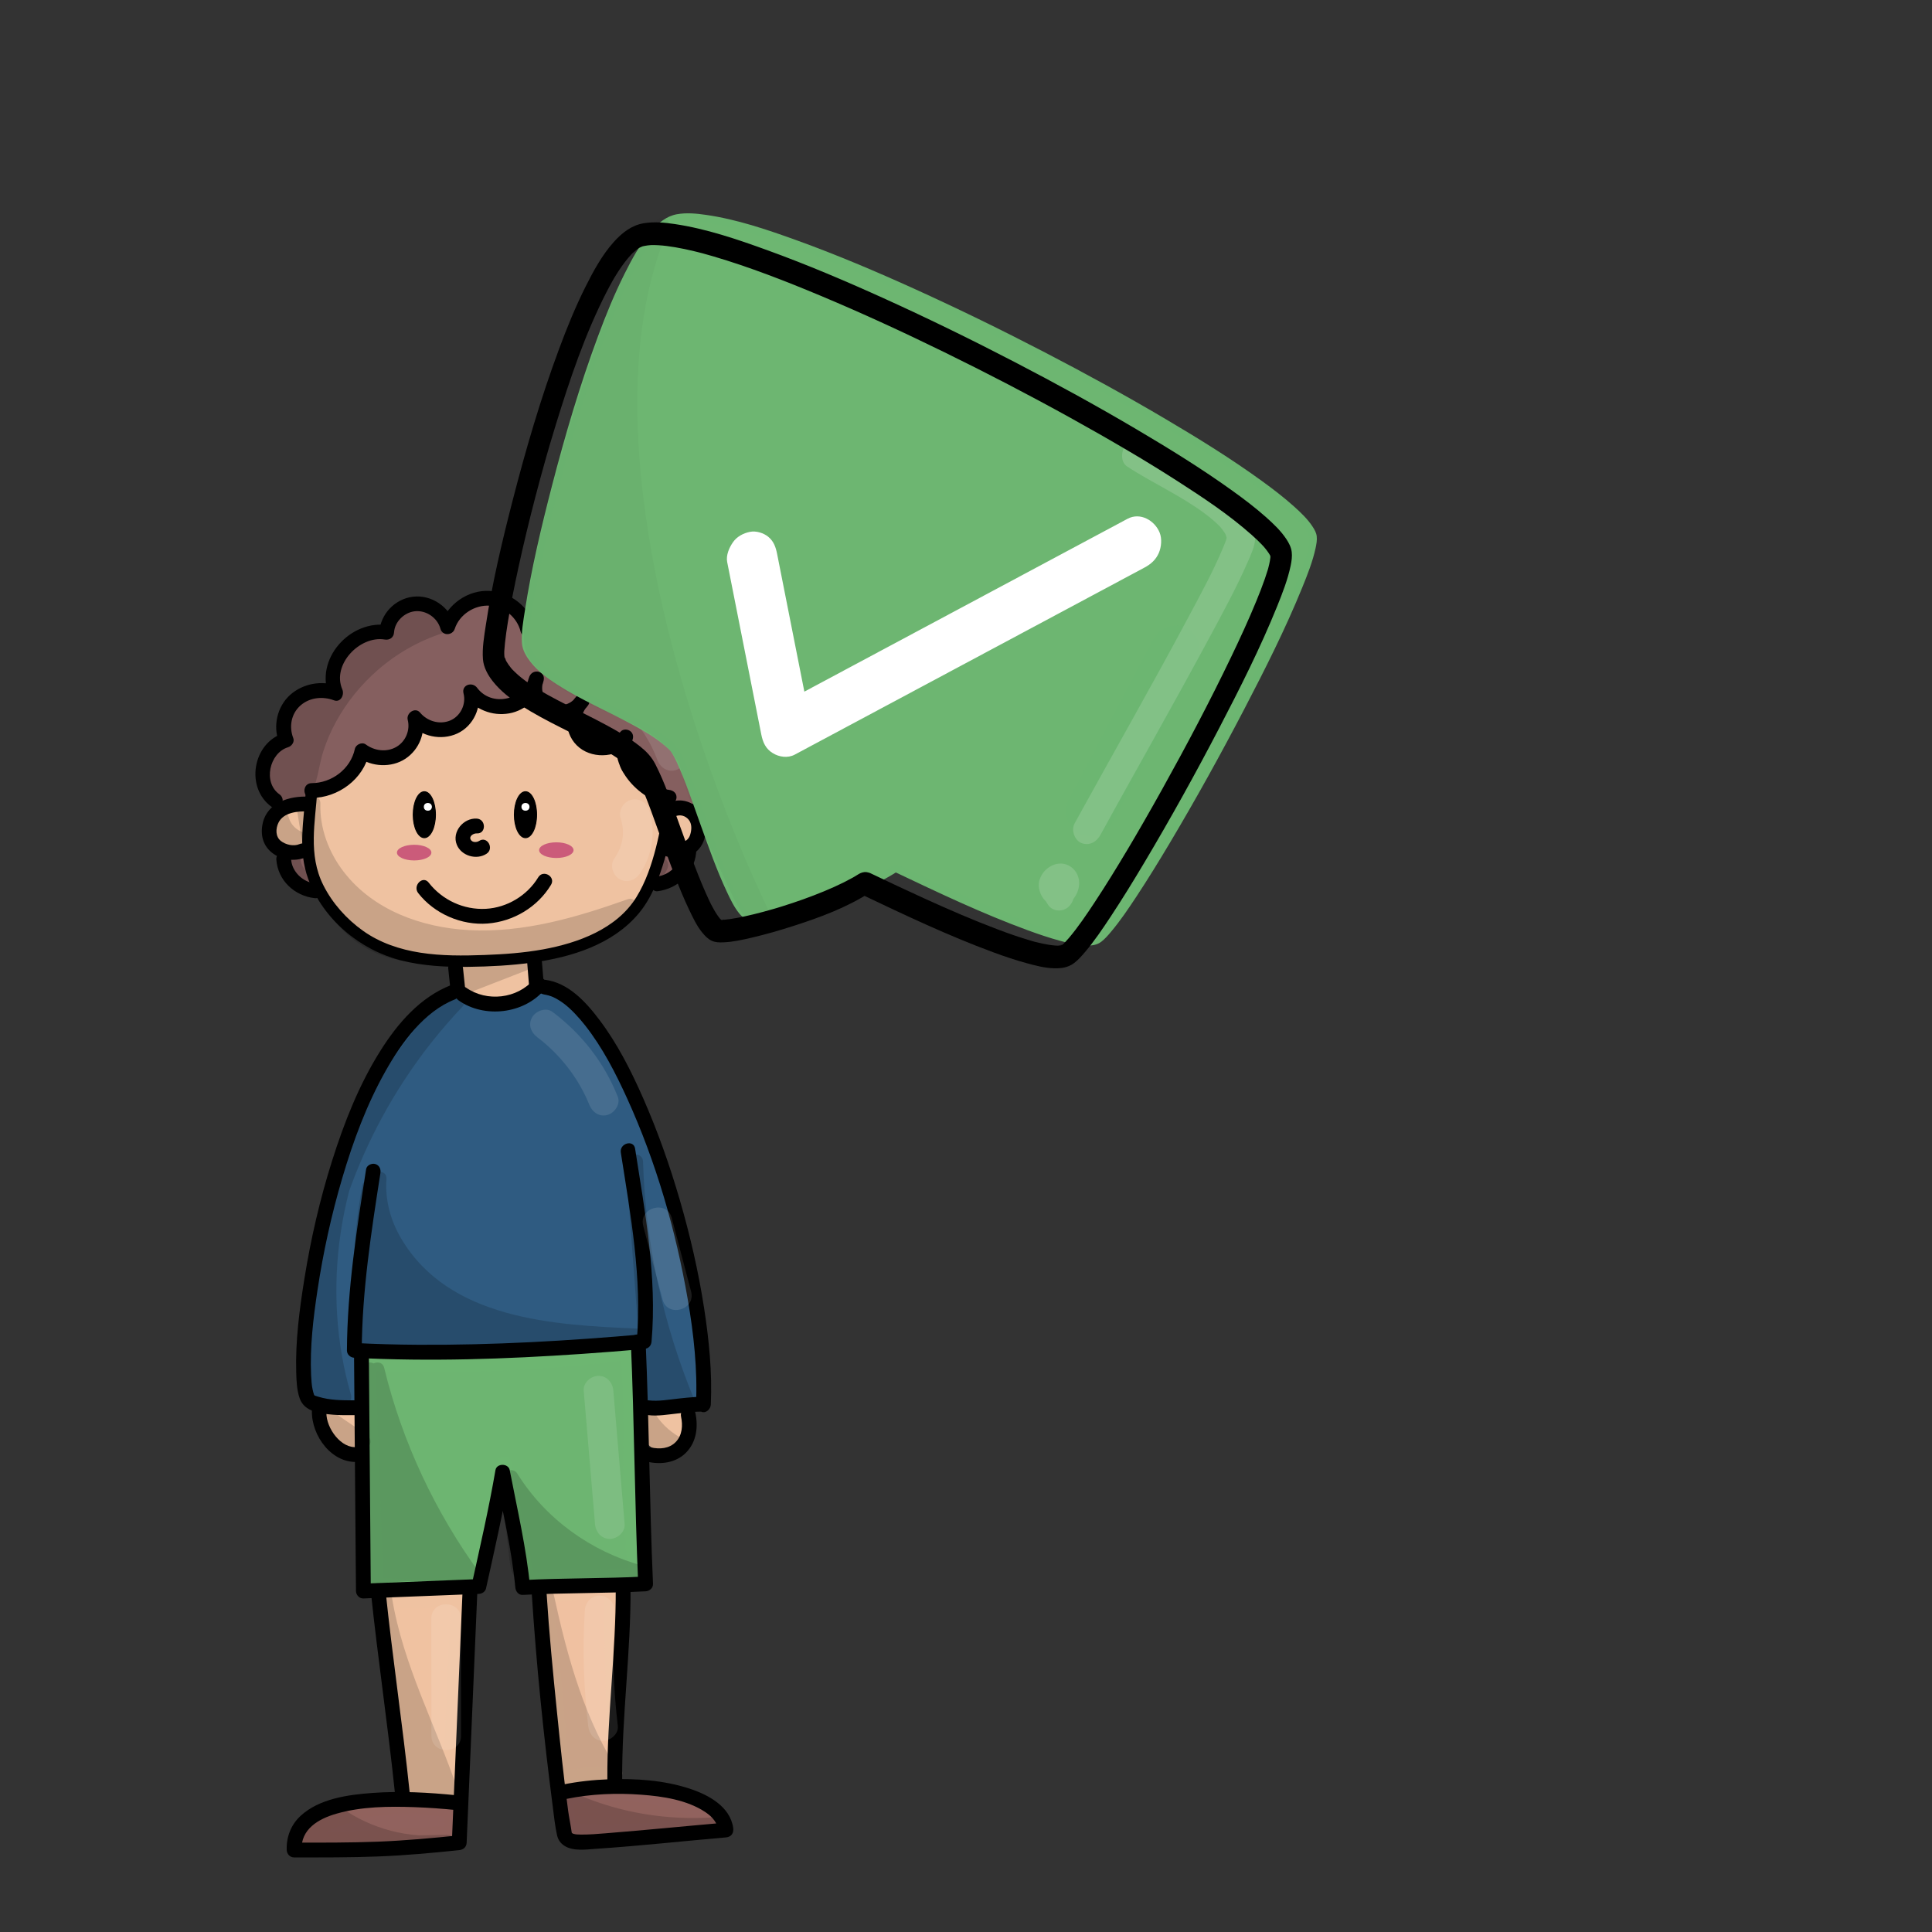 <?xml version="1.0" encoding="utf-8"?>
<!-- Generator: Adobe Adobe Illustrator 24.2.0, SVG Export Plug-In . SVG Version: 6.00 Build 0)  -->
<svg version="1.1" xmlns="http://www.w3.org/2000/svg" xmlns:xlink="http://www.w3.org/1999/xlink" x="0px" y="0px"
	 viewBox="0 0 1700.79 1700.79" style="enable-background:new 0 0 1700.79 1700.79;" xml:space="preserve">
<rect x="0" y="0" width="1700.79" height="1700.79" fill="#333333" stroke="none"/>
<style type="text/css">
	.st0{display:none;}
	.st1{display:inline;}
	.st2{fill:#6DB571;}
	.st3{fill:#6DB671;}
	.st4{fill:#EFC2A1;}
	.st5{fill:#F0C2A1;}
	.st6{fill:#F0C1A1;}
	.st7{fill:#2F5B81;}
	.st8{fill:#91625E;}
	.st9{fill:#91625D;}
	.st10{fill:#855F5F;}
	.st11{stroke:#000000;stroke-width:0.869;stroke-miterlimit:10;}
	.st12{opacity:0.161;}
	.st13{opacity:0.11;}
	.st14{fill:#FFFFFF;}
	.st15{fill:#FFFFFF;stroke:#FFFFFF;stroke-width:0.869;stroke-miterlimit:10;}
	.st16{fill:#CB5B7A;}
	.st17{fill:#CB5B7B;stroke:#CB5B7A;stroke-miterlimit:10;}
	.st18{fill:#6CB671;}
	.st19{opacity:0.149;}
	.st20{opacity:0.031;}
</style>
<g id="Ebene_4">
</g>
<g id="Ebene_8">
</g>
<g id="Ebene_5">
</g>
<g id="Ebene_7">
</g>
<g id="Ebene_6" class="st0">
	<g class="st1">
		<g>
			<path d="M445.89,673.64c0,7.5,0,15,0,22.51c0,9.65,15,9.67,15,0c0-7.5,0-15,0-22.51C460.89,663.99,445.89,663.97,445.89,673.64
				L445.89,673.64z"/>
		</g>
	</g>
	<g class="st1">
		<g>
			<path d="M528.41,667.39c0,8.75,0,17.5,0,26.26c0,9.65,15,9.67,15,0c0-8.75,0-17.5,0-26.26
				C543.41,657.74,528.41,657.72,528.41,667.39L528.41,667.39z"/>
		</g>
	</g>
</g>
<g id="Ebene_29">
</g>
<g id="Ebene_27">
</g>
<g id="Ebene_9">
</g>
<g id="Ebene_10">
</g>
<g id="Ebene_11">
</g>
<g id="Ebene_12">
	<g>
		<g>
			<path class="st2" d="M323.89,1198.01c2.38,65.56,4.76,131.12,7.15,196.67c28.24,3.68,57.12,2.74,85.04-2.76
				c12.26-33.64,21.55-68.28,27.71-103.42c6.87,34.11,13.75,68.22,20.62,102.33c32.02-1.39,64.04-2.79,96.06-4.18
				c-10.75-64.66-0.74-125.28-7.89-195.83c-75.2,9.42-151.24,12.71-227.03,9.8"/>
			<g>
				<path class="st3" d="M317.37,1198.01c2.38,65.56,4.76,131.12,7.15,196.67c0.14,3.86,2.9,6.06,6.52,6.52
					c16.97,2.15,34.1,2.75,51.18,1.65c8.16-0.53,16.29-1.45,24.38-2.68c3.57-0.54,7.84-0.67,11.21-1.96c4.33-1.66,5.1-6,6.5-9.97
					c11.28-31.9,19.87-64.7,25.77-98.01c-4.19,0-8.38,0-12.57,0c6.87,34.11,13.75,68.22,20.62,102.33c0.54,2.68,3.59,4.9,6.29,4.79
					c32.02-1.39,64.04-2.79,96.06-4.18c4.57-0.2,6.98-3.99,6.29-8.25c-10.48-64.16-1.25-129.58-7.66-194.09
					c-0.31-3.16-2.75-6.99-6.52-6.52c-75.27,9.38-151.23,12.65-227.03,9.8c-8.39-0.32-8.38,12.72,0,13.04
					c75.8,2.85,151.75-0.42,227.03-9.8c-2.17-2.17-4.35-4.35-6.52-6.52c6.53,65.72-2.55,132.17,8.13,197.56
					c2.1-2.75,4.19-5.5,6.29-8.25c-32.02,1.39-64.04,2.79-96.06,4.18c2.1,1.6,4.19,3.19,6.29,4.79
					c-6.87-34.11-13.75-68.22-20.62-102.33c-1.24-6.14-11.46-6.3-12.57,0c-6.24,35.22-15.51,69.8-27.71,103.42
					c1.52-1.52,3.04-3.04,4.55-4.55c-27.46,5.31-55.56,6.04-83.3,2.53c2.17,2.17,4.35,4.35,6.52,6.52
					c-2.38-65.56-4.76-131.12-7.15-196.67C330.11,1189.64,317.07,1189.6,317.37,1198.01L317.37,1198.01z"/>
			</g>
		</g>
		<g>
			<path class="st4" d="M286.37,1249.7c3.43,11.76,13.95,21.36,26.38,24.07c-1.06-9.36-2.11-18.71-3.17-28.07
				c-6.73-0.06-13.46-0.12-20.19-0.17"/>
			<g>
				<path class="st4" d="M280.08,1251.44c4.55,14.33,16.32,25.1,30.93,28.62c3.71,0.89,8.75-1.88,8.25-6.29
					c-1.06-9.36-2.11-18.71-3.17-28.07c-0.4-3.53-2.66-6.49-6.52-6.52c-6.73-0.06-13.46-0.12-20.19-0.17
					c-8.39-0.07-8.4,12.96,0,13.04c6.73,0.06,13.46,0.12,20.19,0.17c-2.17-2.17-4.35-4.35-6.52-6.52
					c1.06,9.36,2.11,18.71,3.17,28.07c2.75-2.1,5.5-4.19,8.25-6.29c-10.14-2.44-18.63-9.42-21.83-19.51
					C290.13,1240,277.54,1243.41,280.08,1251.44L280.08,1251.44z"/>
			</g>
		</g>
		<g>
			<path class="st4" d="M570.01,1250.41c-3.42,10.48,6.86,22.7,18.27,21.72c11.41-0.98,19.27-14.75,13.96-24.48
				c-10.08,0.21-20.17,0.42-30.25,0.62"/>
			<g>
				<path class="st4" d="M563.73,1248.68c-4.27,15.52,9.81,31.75,25.81,29.81c15.94-1.93,25.26-19.94,18.34-34.13
					c-0.97-1.99-3.48-3.27-5.63-3.23c-10.08,0.21-20.17,0.42-30.25,0.62c-8.38,0.17-8.41,13.21,0,13.04
					c10.08-0.21,20.17-0.42,30.25-0.62c-1.88-1.08-3.75-2.15-5.63-3.23c2.84,5.83-2.16,13.73-8.33,14.67
					c-7.12,1.08-13.85-6.68-11.99-13.47C578.53,1244.05,565.95,1240.59,563.73,1248.68L563.73,1248.68z"/>
			</g>
		</g>
		<g>
			<path class="st5" d="M344.76,1413.17c1.15,45.03,14.52,165.01,14.52,165.01s21.16,0.83,36.86-2.16
				c2.46-56.95,4.93-113.89,7.39-170.84c-20.87,4.81-42.72,5.68-63.93,2.55"/>
			<g>
				<path class="st4" d="M338.24,1413.17c1.34,49.97,7.53,100.03,12.85,149.7c0.55,5.11,1.1,10.21,1.67,15.32
					c0.4,3.61,2.66,6.37,6.52,6.52c12.85,0.48,25.93-0.1,38.59-2.4c2.87-0.52,4.67-3.6,4.79-6.29
					c2.46-56.95,4.93-113.89,7.39-170.84c0.19-4.42-4.3-7.17-8.25-6.29c-19.8,4.44-40.35,5.4-60.46,2.55
					c-3.51-0.5-6.96,0.86-8.02,4.55c-0.88,3.05,1.07,7.53,4.55,8.02c22.56,3.2,45.14,2.44,67.4-2.55c-2.75-2.1-5.5-4.19-8.25-6.29
					c-2.46,56.95-4.93,113.89-7.39,170.84c1.6-2.1,3.19-4.19,4.79-6.29c-11.49,2.09-23.47,2.37-35.13,1.93
					c2.17,2.17,4.35,4.35,6.52,6.52c-4.69-42.11-9-84.29-12.26-126.53c-0.99-12.81-1.91-25.64-2.26-38.48
					C351.06,1404.8,338.02,1404.77,338.24,1413.17L338.24,1413.17z"/>
			</g>
		</g>
		<g>
			<path class="st6" d="M479.45,1405.18c9.29,52.53,8.47,109.02,17.76,161.55c12.17-4.28,31.05-6.05,43.98-5.14
				c-1.13-54-2.27-108.01-3.4-162.01C516.01,1402.28,501.23,1402.49,479.45,1405.18"/>
			<g>
				<path class="st4" d="M473.17,1406.92c9.33,53.45,8.43,108.09,17.76,161.55c0.58,3.34,4.92,5.6,8.02,4.55
					c13.4-4.54,28.18-5.79,42.25-4.91c3.47,0.22,6.59-3.16,6.52-6.52c-1.13-54-2.27-108.01-3.4-162.01
					c-0.07-3.2-2.95-6.95-6.52-6.52c-19.4,2.36-38.94,3.25-58.33,5.61c-3.52,0.43-6.48,2.69-6.52,6.52
					c-0.03,3.2,3.03,6.94,6.52,6.52c19.4-2.36,38.94-3.25,58.33-5.61c-2.17-2.17-4.35-4.35-6.52-6.52
					c1.13,54,2.27,108.01,3.4,162.01c2.17-2.17,4.35-4.35,6.52-6.52c-15.08-0.94-31.35,0.51-45.71,5.37
					c2.67,1.52,5.35,3.04,8.02,4.55c-9.33-53.45-8.43-108.09-17.76-161.55C484.3,1395.2,471.73,1398.7,473.17,1406.92
					L473.17,1406.92z"/>
			</g>
		</g>
		<g>
			<path class="st4" d="M265.26,711.24c-12.52-3.2-25.98,10.1-22.26,22c3.72,11.9,22.6,15.91,31.22,6.64
				c9.59,58.99,71.95,105.38,133.96,99.66c0.29,10.09,0.58,20.18,0.88,30.27c17.23,10.47,40.74,10.55,58.05,0.2
				c-0.14-10.59-0.29-21.18-0.43-31.78c53.42-3.22,102.16-43.1,113.85-93.14c7.21,9.77,25.6,0.9,26-11.06s-10.4-21.6-21.61-26.85
				c-11.22-5.25-23.85-8.03-33.76-15.3s-16.07-21.61-8.74-31.28c-8.7,7.17-22.38,8.08-32.03,2.14c-9.65-5.94-14.48-18.24-11.3-28.8
				c-13.93,8.95-36.05,0.6-39.88-15.04c-6.76,14.43-30.57,17.51-41.07,5.3c-1.69,20.28-31.03,32.53-47.68,19.91
				c1.19,20.6-24.82,37.66-44.43,29.14c-10.14,20.73-32.91,35.22-56.77,36.14"/>
			<g>
				<path class="st4" d="M266.99,704.96c-17.94-3.77-37.91,14.82-29.04,33.1c7.21,14.85,29.43,17.83,40.87,6.44
					c-3.63-0.96-7.26-1.92-10.9-2.88c8.37,49.32,50.5,88.56,97.94,100.8c13.78,3.56,28.14,4.86,42.31,3.65
					c-2.17-2.17-4.35-4.35-6.52-6.52c0.15,5.05,0.29,10.09,0.44,15.14c0.14,4.92-0.31,10.28,0.44,15.14
					c1.19,7.76,13.2,10.84,19.83,12.48c16.2,4.01,33.57,1.7,48.03-6.65c1.97-1.13,3.26-3.35,3.23-5.63
					c-0.14-10.59-0.29-21.18-0.43-31.78c-2.17,2.17-4.35,4.35-6.52,6.52c55.18-3.67,106.99-43.34,120.13-97.93
					c-3.63,0.96-7.26,1.92-10.9,2.88c7.96,9.71,22.78,6.52,30.71-1.47c9.87-9.95,6.97-24.36-1.47-34.19
					c-10.15-11.83-25.29-15.43-39.02-21.3c-10.03-4.29-26.96-16.09-18.09-28.85c1.85-2.67,0.71-6.57-1.68-8.41
					c-2.78-2.14-5.95-1.52-8.56,0.51c-14.65,11.36-37.38-1.85-32.43-20.32c1.45-5.42-4.65-10.33-9.58-7.36
					c-10.51,6.34-26.91,1.12-30.3-11.15c-1.42-5.16-9.33-6.68-11.91-1.56c-5.59,11.06-22.56,13.04-30.84,3.98
					c-4.19-4.59-10.56-0.56-11.13,4.61c-1.83,16.72-25.64,23.09-37.87,14.28c-4.04-2.91-9.96,0.99-9.81,5.63
					c0.57,17.85-20.72,29.13-36.18,22.85c-2.5-1.02-6.18,0.65-7.36,3c-9.73,19.26-29.65,31.82-51.15,32.91
					c-8.35,0.42-8.4,13.46,0,13.04c25.89-1.31,50.59-15.98,62.4-39.37c-2.45,1-4.91,2-7.36,3c23.29,9.46,53.5-9.77,52.68-35.43
					c-3.27,1.88-6.54,3.75-9.81,5.63c21.18,15.25,54.68,0.11,57.49-25.54c-3.71,1.54-7.42,3.07-11.13,4.61
					c13.7,15,42.04,11.72,51.31-6.62c-3.97-0.52-7.94-1.04-11.91-1.56c5.6,20.28,31.75,29.63,49.45,18.94
					c-3.19-2.45-6.38-4.91-9.58-7.36c-3.68,13.71,2.14,28.68,14.29,36.16c12.57,7.74,28.61,5.62,39.93-3.16
					c-3.41-2.63-6.83-5.27-10.24-7.9c-6.95,10-4.15,22.91,2.79,32.1c8.36,11.05,21.73,15.44,34.19,20.18
					c9.81,3.73,25.7,10.46,26.23,23.03c0.28,6.63-9.88,13.96-14.86,7.88c-3.13-3.82-9.82-1.59-10.9,2.88
					c-11.74,48.75-58.03,85.06-107.56,88.36c-3.48,0.23-6.57,2.8-6.52,6.52c0.14,10.59,0.29,21.18,0.43,31.78
					c1.08-1.88,2.15-3.75,3.23-5.63c-15.81,9.13-35.73,9.04-51.47-0.2c1.08,1.88,2.15,3.75,3.23,5.63
					c-0.29-10.09-0.58-20.18-0.88-30.27c-0.1-3.29-2.92-6.83-6.52-6.52C350.2,838,290.44,796.7,280.5,738.15
					c-0.85-4.99-7.69-6.07-10.9-2.88c-5.06,5.03-15.31,4.06-19.37-1.91c-5.36-7.89,5.49-17.47,13.29-15.84
					C271.71,719.25,275.21,706.68,266.99,704.96L266.99,704.96z"/>
			</g>
		</g>
		<g>
			<path class="st7" d="M311.79,1187.95c0.37,14.93,0.74,29.87,1.11,44.8c-12.4-1.26-24.81-2.53-37.21-3.79
				c-10.24-125.87,33.02-254.99,117.81-351.62c23.65,17.2,61.26,12.86,79.98-9.22c95.39,43.75,135.12,234.12,136.93,366.16
				c-12.93,0.47-25.85,0.95-38.78,1.42c-1.29-20.9-2.59-41.81-3.88-62.71c-85.8,3.73-171.59,7.46-257.39,11.2"/>
			<g>
				<path class="st7" d="M305.27,1187.95c0.37,14.93,0.74,29.87,1.11,44.8c2.17-2.17,4.35-4.35,6.52-6.52
					c-12.4-1.26-24.81-2.53-37.21-3.79c2.17,2.17,4.35,4.35,6.52,6.52c-7.77-97.67,16.55-196.5,67.15-280.27
					c14.27-23.63,30.58-45.95,48.75-66.74c-2.63,0.34-5.27,0.68-7.9,1.02c26.3,18.6,66.66,14.13,87.88-10.24
					c-2.63,0.34-5.27,0.68-7.9,1.02c42.13,19.56,67.75,63.37,85.28,104.43c22.13,51.84,34.48,108.18,41.7,163.92
					c3.96,30.57,6.28,61.36,6.73,92.19c2.17-2.17,4.35-4.35,6.52-6.52c-12.93,0.47-25.85,0.95-38.78,1.42
					c2.17,2.17,4.35,4.35,6.52,6.52c-1.29-20.9-2.59-41.81-3.88-62.71c-0.21-3.4-2.82-6.68-6.52-6.52
					c-66.84,2.91-133.68,5.82-200.52,8.72c-18.95,0.82-37.91,1.65-56.86,2.47c-8.36,0.36-8.4,13.4,0,13.04
					c66.84-2.91,133.68-5.82,200.52-8.72c18.95-0.82,37.91-1.65,56.86-2.47c-2.17-2.17-4.35-4.35-6.52-6.52
					c1.29,20.9,2.59,41.81,3.88,62.71c0.21,3.42,2.82,6.65,6.52,6.52c12.93-0.47,25.85-0.95,38.78-1.42
					c3.48-0.13,6.57-2.88,6.52-6.52c-0.84-57.62-7.78-115.52-20.93-171.64c-12.34-52.65-30.23-107.21-62.77-151.11
					c-14.96-20.19-33.43-38.34-56.46-49.03c-2.5-1.16-5.9-1.28-7.9,1.02c-17.69,20.31-50.23,23.66-72.08,8.2
					c-2.21-1.56-6.13-1.01-7.9,1.02c-66.26,75.79-108.17,171.36-118.68,271.51c-2.95,28.14-3.29,56.52-1.04,84.72
					c0.3,3.79,2.76,6.14,6.52,6.52c12.4,1.26,24.81,2.53,37.21,3.79c3.45,0.35,6.6-3.27,6.52-6.52c-0.37-14.93-0.74-29.87-1.11-44.8
					C318.1,1179.58,305.06,1179.55,305.27,1187.95L305.27,1187.95z"/>
			</g>
		</g>
		<g>
			<path class="st8" d="M398.69,1595.29c-0.4,6.21-0.8,12.42-1.2,18.63c-45.49,2.48-90.99,4.95-136.48,7.43
				c36.52-27.25,86.05-37.79,131.18-27.9"/>
			<g>
				<path class="st9" d="M392.17,1595.29c-0.4,6.21-0.8,12.42-1.2,18.63c2.17-2.17,4.35-4.35,6.52-6.52
					c-45.49,2.48-90.99,4.95-136.48,7.43c1.1,4.05,2.19,8.1,3.29,12.15c35.87-26.46,82.55-36.55,126.16-27.24
					c8.18,1.75,11.68-10.82,3.47-12.57c-46.83-10-97.53,0.03-136.2,28.56c-4.72,3.48-3.81,12.53,3.29,12.15
					c45.49-2.48,90.99-4.95,136.48-7.43c3.69-0.2,6.28-2.83,6.52-6.52c0.4-6.21,0.8-12.42,1.2-18.63
					C405.75,1586.91,392.71,1586.95,392.17,1595.29L392.17,1595.29z"/>
			</g>
		</g>
		<g>
			<path class="st9" d="M498.44,1587.32c0.75,8.1,1.51,16.2,2.26,24.3c42.93,2.56,86.18,0.03,128.47-7.5
				c-38.12-24.65-87.68-32.33-131.96-20.46"/>
			<g>
				<path class="st8" d="M491.92,1587.32c0.75,8.1,1.51,16.2,2.26,24.3c0.34,3.67,2.72,6.3,6.52,6.52
					c43.56,2.52,87.23-0.16,130.2-7.73c5.86-1.03,5.89-9.14,1.56-11.91c-40.22-25.71-90.89-33.22-136.98-21.11
					c-8.11,2.13-4.67,14.71,3.47,12.57c42.86-11.26,89.58-4.08,126.94,19.8c0.52-3.97,1.04-7.94,1.56-11.91
					c-41.81,7.37-84.36,9.72-126.73,7.27c2.17,2.17,4.35,4.35,6.52,6.52c-0.75-8.1-1.51-16.2-2.26-24.3
					C504.19,1579.04,491.14,1578.96,491.92,1587.32L491.92,1587.32z"/>
			</g>
		</g>
		<g>
			<g>
				<path class="st10" d="M253.43,759.56c2.76,10.34,9.07,18.74,17.76,24.87c2.33,1.65,5.98,0.9,7.9-1.02
					c2.22-2.22,2.16-5.19,1.02-7.9c-2.93-6.93-5.85-13.86-8.78-20.79c-0.88-2.07-3.55-3.18-5.63-3.23
					c-2.41-0.06-4.81-0.12-7.22-0.18c-8.39-0.21-8.39,12.83,0,13.04c2.41,0.06,4.81,0.12,7.22,0.18c-1.88-1.08-3.75-2.15-5.63-3.23
					c2.93,6.93,5.85,13.86,8.78,20.79c2.97-2.97,5.95-5.95,8.92-8.92c-5.88-4.15-9.92-10.16-11.76-17.08
					C263.84,748,251.26,751.43,253.43,759.56L253.43,759.56z"/>
			</g>
		</g>
		<g>
			<g>
				<path class="st10" d="M578.48,757.29c-0.82,3.64-1.64,7.27-2.46,10.91c-0.74,3.28,0.97,7.26,4.55,8.02
					c10.28,2.18,20.47-3.2,23.98-13.19c0.76-2.16-0.13-4.77-1.68-6.34c-4.75-4.82-12.37-6.75-18.72-4.12
					c-3.25,1.35-5.57,4.32-4.55,8.02c0.84,3.07,4.75,5.91,8.02,4.55c2.22-0.92,4.24-1.06,6.03,0.76c-0.56-2.11-1.12-4.23-1.68-6.34
					c-1.07,3.03-5.02,4.71-7.94,4.09c1.52,2.67,3.04,5.35,4.55,8.02c0.82-3.64,1.64-7.27,2.46-10.91
					C592.89,752.58,580.32,749.09,578.48,757.29L578.48,757.29z"/>
			</g>
		</g>
		<g>
			<path class="st10" d="M599.46,701.22c10.73,5.31,25.83-3.05,26.39-14.61c0.56-11.56-13.67-21.22-24.87-16.89
				c11.76-7.39,16.11-23.82,9.44-35.69c-6.66-11.87-23.37-17.44-36.28-12.11c10.61-11.05,10.25-30.12-0.76-40.8
				c-11.01-10.68-30.91-11.24-42.56-1.21c1.32-15.08-10.02-30.27-25.34-33.94s-32.79,4.63-39.02,18.53
				c-2.53-16.26-18-29.8-35.14-30.74c-17.13-0.94-34.11,10.81-38.57,26.69c-0.29-11.3-11.43-21.28-23.22-20.8
				s-22.01,11.32-21.3,22.61c-14.07-6.3-32.34-2.37-42.25,9.09c-9.91,11.46-10.54,29.39-1.46,41.47c-24-7.39-52.02,15.1-48.65,39.04
				c-7.19,6.89-14.21,14.53-16.87,23.93c-2.66,9.4,0.35,20.94,9.31,25.55c8.95,4.61,22.67-2.04,21.65-11.74
				c21.92-1.13,41.85-18.09,45.63-38.81c7.85,8.65,22.06,11.27,32.7,6.04c10.64-5.24,16.7-17.83,13.94-28.98
				c9.95,6.29,23.82,6.27,33.75-0.05c9.93-6.32,15.33-18.56,13.15-29.78c14.69,20.47,54.18,14.6,61.7-9.17
				c-1.91,10.35,4.42,21.56,14.5,25.7c10.08,4.14,22.91,0.78,29.41-7.68c-8.91,9.79-7.94,26.36,2.05,35.14
				c9.99,8.78,27.3,8.27,36.71-1.08c-0.9,25.7,18.98,50.7,45.08,56.68"/>
			<g>
				<path class="st10" d="M596.17,706.85c14.58,6.49,34.43-2.01,36.09-19.06c1.64-16.94-17.72-29.55-33.01-24.36
					c1.67,3.97,3.35,7.94,5.02,11.91c14.17-9.44,20.28-28.59,12.09-44.02c-8.03-15.14-28.23-21.69-43.95-15.69
					c2.11,3.63,4.23,7.26,6.34,10.9c12.64-13.86,13.02-36.65-0.76-50.02c-14.02-13.6-37.06-13.24-51.78-1.21
					c3.71,1.54,7.42,3.07,11.13,4.61c1.16-18.53-12.67-36.45-30.8-40.37c-17.8-3.84-37.76,5.03-45.7,21.68
					c3.97,0.52,7.94,1.04,11.91,1.56c-3.51-19.66-21.78-34.41-41.42-35.52c-19.88-1.12-39.1,12.57-44.85,31.48
					c4.27,0.58,8.54,1.16,12.8,1.73c-0.97-15.15-14.3-27.87-29.74-27.32c-15.19,0.54-28.19,13.87-27.82,29.13
					c3.27-1.88,6.54-3.75,9.81-5.63c-16.41-6.92-36.65-4.22-49.22,9.09c-12.75,13.51-14.19,35.3-3.4,50.39
					c2.45-3.19,4.91-6.38,7.36-9.58c-27.21-7.76-60.39,15.76-56.9,45.32c0.64-1.54,1.27-3.07,1.91-4.61
					c-7.81,7.54-15.57,16.09-18.54,26.81c-2.56,9.24-0.88,19.87,5.38,27.27c5.91,6.99,15.09,9.64,23.83,6.91
					c8.19-2.57,14.98-9.66,14.54-18.63c-2.17,2.17-4.35,4.35-6.52,6.52c24.37-1.64,47.02-19.11,51.91-43.59
					c-3.63,0.96-7.26,1.92-10.9,2.88c10.31,10.7,27.27,13.76,40.6,7.06c13.28-6.68,20.01-22.04,16.94-36.34
					c-3.19,2.45-6.38,4.91-9.58,7.36c12.57,7.47,29.37,7.6,41.55-0.87c11.81-8.22,17.25-22.3,14.93-36.33
					c-3.97,1.67-7.94,3.35-11.91,5.02c18.53,24.75,63.44,19.27,73.62-10.73c-4.19-1.16-8.38-2.31-12.57-3.47
					c-2.09,13.98,4.96,27.86,18.28,33.39c12.43,5.16,27.98,1.42,36.53-9.03c5.24-6.4-3.71-15.65-9.22-9.22
					c-10.82,12.63-10.85,32.95,2.05,44.36c12.91,11.43,33.51,10.56,45.93-1.08c-3.71-1.54-7.42-3.07-11.13-4.61
					c-0.6,29.54,21.53,56.07,49.87,62.97c8.15,1.98,11.63-10.58,3.47-12.57c-22.86-5.57-40.78-26.46-40.3-50.39
					c0.12-5.83-7.12-8.36-11.13-4.61c-7.2,6.75-19.79,7.49-27.49,1.08c-7.5-6.24-8.34-18.58-2.05-25.92
					c-3.07-3.07-6.15-6.15-9.22-9.22c-5.05,6.17-13.37,9.22-21.15,6.68c-7.38-2.41-13.05-10.46-11.87-18.36
					c1.22-8.15-9.81-11.59-12.57-3.47c-6.32,18.61-38.05,23.3-49.79,7.62c-4.47-5.97-13.16-2.47-11.91,5.02
					c3.45,20.79-21,32.18-37.32,22.47c-5.11-3.04-10.74,1.96-9.58,7.36c1.86,8.64-2.96,17.9-10.95,21.62
					c-8.31,3.88-18.58,1.45-24.8-5.02c-3.24-3.36-9.93-1.97-10.9,2.88c-3.72,18.62-20.45,32.75-39.34,34.02
					c-3.38,0.23-6.7,2.8-6.52,6.52c0.19,3.95-3.63,6.18-7.24,6.65c-5.09,0.66-9-3.07-10.61-7.63c-2.04-5.77-0.72-11.79,2.18-17
					c3.49-6.26,9.18-10.17,13.22-15.83c2.04-2.85,1.01-5.81,1.14-9.05c0.1-2.36,0.62-4.67,1.4-6.89c1.76-5.04,5.08-9.4,9-12.96
					c8.14-7.39,19.56-10.85,30.25-7.8c5.12,1.46,10.77-4.81,7.36-9.58c-7.37-10.3-7.63-25.04,1.37-34.59
					c8.19-8.69,22.39-11.71,33.42-7.05c4.29,1.81,9.94-0.18,9.81-5.63c-0.2-8.16,6.53-15.59,14.78-16.09
					c8.01-0.48,16.18,6.17,16.7,14.28c0.46,7.23,10.6,8.98,12.8,1.73c4.13-13.56,18.23-22.77,32.28-21.91
					c14.23,0.87,26.37,12.08,28.85,25.95c0.96,5.38,9.57,6.47,11.91,1.56c5.41-11.33,18.5-18.25,30.98-15.69
					c12.85,2.64,22.04,14.8,21.23,27.8c-0.39,6.18,7.14,7.87,11.13,4.61c9.21-7.52,24.75-7.07,33.35,1.21
					c8.58,8.27,8.7,22.88,0.76,31.58c-4.01,4.4-0.16,13.38,6.34,10.9c10-3.82,22.78-1.05,28.58,8.55c5.5,9.1,1.84,21.59-6.77,27.33
					c-5.82,3.88-2.35,14.42,5.02,11.91c6.7-2.28,17.37,2.26,16.61,10.6c-0.64,7.01-10.43,11.72-16.58,8.98
					C595.15,692.21,588.51,703.44,596.17,706.85L596.17,706.85z"/>
			</g>
		</g>
		<g>
			<g>
				<path d="M403.74,880.71c22.67,15.96,57.47,11.91,75.47-9.34c5.39-6.37-3.79-15.63-9.22-9.22c-14.52,17.14-41.41,20.15-59.67,7.3
					C403.44,864.62,396.92,875.92,403.74,880.71L403.74,880.71z"/>
			</g>
		</g>
		<g>
			<g>
				<path d="M396.81,867.31c-27.02,10.63-46.71,33.56-61.84,57.57c-18.81,29.82-31.96,63.24-42.55,96.75
					c-10.76,34.01-18.81,68.92-24.46,104.14c-4.33,27.03-7.97,54.75-7.2,82.18c0.22,7.64,0.5,15.95,3.12,23.22
					c4.25,11.83,18.29,13.29,29.46,14.25c6.17,0.53,12.4,0.38,18.59,0.37c8.39,0,8.4-13.04,0-13.04c-10.98,0-21.34,0.01-31.92-3.23
					c-1.45-0.45-2.91-0.9-4.34-1.41c-0.82-0.29,1.65,0.95,0.98,0.4c-0.92-0.77,1.48,1.38,0.38,0.29c-1.11-1.1,0.71,1.42,0.15,0.24
					c-0.22-0.47-0.52-0.97-0.79-1.42c-0.7-1.19,0.48,1.67-0.05-0.19c-0.17-0.59-0.38-1.16-0.55-1.75c-0.42-1.51-0.7-3.04-0.98-4.58
					c-0.07-0.4-0.13-0.8-0.19-1.2c-0.24-1.48,0.19,1.58,0,0.05c-0.11-0.9-0.21-1.8-0.3-2.7c-0.21-2.17-0.35-4.36-0.45-6.54
					c-1.11-24.81,1.87-49.99,5.55-74.48c5.04-33.58,12.34-66.88,21.97-99.45c9.59-32.44,21.44-64.55,38.11-94.07
					c14.21-25.16,34.04-52.3,60.75-62.81C407.99,876.85,404.63,864.24,396.81,867.31L396.81,867.31z"/>
			</g>
		</g>
		<g>
			<g>
				<path d="M322.3,1029.26c-8.23,52.78-16.6,105.96-16.89,159.51c-0.02,3.66,3.01,6.33,6.52,6.52
					c66.58,3.5,133.44,1.14,199.92-3.39c18.42-1.26,36.82-2.72,55.21-4.35c3.75-0.33,6.19-2.73,6.52-6.52
					c4.94-56.99-5.75-113.76-14.48-169.85c-1.29-8.27-13.85-4.76-12.57,3.47c8.56,54.98,18.86,110.52,14.02,166.38
					c2.17-2.17,4.35-4.35,6.52-6.52c-66.41,5.89-133.11,9.76-199.8,9.32c-18.45-0.12-36.9-0.61-55.32-1.58
					c2.17,2.17,4.35,4.35,6.52,6.52c0.28-52.4,8.37-104.39,16.42-156.04c0.55-3.51-0.9-6.97-4.55-8.02
					C327.23,1023.82,322.84,1025.78,322.3,1029.26L322.3,1029.26z"/>
			</g>
		</g>
		<g>
			<g>
				<path d="M479.45,875.53c-1.71-0.2,0.82,0.15,1.16,0.23c0.8,0.19,1.59,0.37,2.38,0.59c0.72,0.21,1.42,0.45,2.13,0.69
					c0.36,0.12,0.71,0.26,1.07,0.4c1.41,0.55-0.7-0.34,0.58,0.25c3.43,1.58,6.66,3.59,9.68,5.85c6.22,4.64,13.33,12.37,18.71,19.23
					c15.28,19.45,26.82,41.98,37.02,64.41c25.42,55.93,42.86,116.28,53.28,176.77c5.25,30.49,8.66,61.63,7.26,92.59
					c2.75-2.1,5.5-4.19,8.25-6.29c-2.6-1.06-6.15-0.6-8.88-0.43c-4.82,0.3-9.62,0.83-14.42,1.33c-8.67,0.89-18.1,2.72-26.82,1.6
					c-3.52-0.45-6.49,3.32-6.52,6.52c-0.04,3.89,3.04,6.07,6.52,6.52c8.35,1.08,17.37-0.63,25.67-1.48c4.6-0.47,9.2-0.97,13.81-1.32
					c1.82-0.14,3.66-0.28,5.49-0.28c0.57,0,1.13,0.01,1.69,0.03c1.44,0.06-1.4-0.48-0.01,0.08c4.15,1.69,8.08-2.51,8.25-6.29
					c1.28-28.35-1.57-56.8-5.89-84.8c-4.97-32.2-12.3-64.04-21.4-95.31c-8.89-30.57-19.52-60.67-32.35-89.82
					c-10.52-23.91-22.52-47.68-38.3-68.6c-11.98-15.88-27.47-33.06-48.37-35.52c-3.53-0.42-6.48,3.29-6.52,6.52
					C472.89,872.88,475.97,875.12,479.45,875.53L479.45,875.53z"/>
			</g>
		</g>
		<g>
			<g>
				<path d="M274.93,1237.75c-3.08,21.52,13.84,48.38,37,49.23c8.39,0.31,8.38-12.73,0-13.04c-13.89-0.51-26.29-19.72-24.43-32.73
					c0.5-3.51-0.87-6.96-4.55-8.02C279.9,1232.32,275.43,1234.27,274.93,1237.75L274.93,1237.75z"/>
			</g>
		</g>
		<g>
			<g>
				<path d="M311.66,1191.63c0.57,69.67,1.15,139.34,1.72,209.01c0.03,3.42,2.96,6.66,6.52,6.52c33.89-1.34,67.77-2.67,101.66-4.01
					c2.75-0.11,5.66-1.94,6.29-4.79c7.38-33.48,15.06-66.9,20.88-100.69c-4.19,0-8.38,0-12.57,0c6.35,33.16,14.32,66.17,17.49,99.84
					c0.32,3.36,2.73,6.72,6.52,6.52c36.03-1.88,72.13-1.28,108.17-3.16c3.4-0.18,6.68-2.84,6.52-6.52
					c-3.11-71.08-3.38-142.25-6.49-213.33c-0.37-8.36-13.4-8.4-13.04,0c3.11,71.08,3.38,142.25,6.49,213.33
					c2.17-2.17,4.35-4.35,6.52-6.52c-36.04,1.88-72.14,1.29-108.17,3.16c2.17,2.17,4.35,4.35,6.52,6.52
					c-3.28-34.85-11.38-68.99-17.95-103.3c-1.18-6.16-11.49-6.29-12.57,0c-5.81,33.8-13.5,67.22-20.88,100.69
					c2.1-1.6,4.19-3.19,6.29-4.79c-33.89,1.34-67.77,2.67-101.66,4.01c2.17,2.17,4.35,4.35,6.52,6.52
					c-0.57-69.67-1.15-139.34-1.72-209.01C324.63,1183.25,311.59,1183.23,311.66,1191.63L311.66,1191.63z"/>
			</g>
		</g>
		<g>
			<g>
				<path d="M569.49,1286.74c12.21,2.8,25.6,1.2,34.68-8.18c9.04-9.35,10.61-22.61,7.95-34.86c-1.78-8.19-14.35-4.73-12.57,3.47
					c1.66,7.63,1.06,16.27-4.6,22.18c-5.75,5.99-14.3,6.59-21.99,4.83C564.78,1272.3,561.3,1284.87,569.49,1286.74L569.49,1286.74z"
					/>
			</g>
		</g>
		<g>
			<g>
				<path d="M326.35,1400.13c6.17,59.46,15.12,118.59,21.29,178.05c0.86,8.26,13.9,8.35,13.04,0
					c-6.17-59.46-15.12-118.59-21.29-178.05C338.53,1391.87,325.48,1391.78,326.35,1400.13L326.35,1400.13z"/>
			</g>
		</g>
		<g>
			<g>
				<path d="M407.14,1402.14c-3.13,73.35-6.25,146.71-9.38,220.06c2.17-2.17,4.35-4.35,6.52-6.52c-23.76,2.49-47.56,4.64-71.44,5.58
					c-24.62,0.96-49.27,0.85-73.91,0.85c2.17,2.17,4.35,4.35,6.52,6.52c-0.67-18.33,14.66-27.4,30.82-32.02
					c22.13-6.33,45.94-6.52,68.77-5.72c12.33,0.43,24.65,1.36,36.92,2.59c8.34,0.84,8.28-12.2,0-13.04
					c-24.51-2.47-49.31-3.88-73.92-2.08c-21.58,1.58-47.12,4.97-63.65,20.4c-8.32,7.76-12.39,18.57-11.98,29.87
					c0.13,3.52,2.88,6.52,6.52,6.52c24.63,0,49.29,0.12,73.91-0.85c23.88-0.93,47.68-3.09,71.44-5.58c3.63-0.38,6.36-2.68,6.52-6.52
					c3.13-73.35,6.25-146.71,9.38-220.06C420.53,1393.75,407.49,1393.77,407.14,1402.14L407.14,1402.14z"/>
			</g>
		</g>
		<g>
			<g>
				<path d="M468.08,1402.14c4,62.78,10.41,125.67,18.5,188.05c1.1,8.47,1.94,17.15,3.83,25.5c0.89,3.93,3.01,6.95,6.38,9.16
					c7.82,5.12,19.6,3.26,28.32,2.68c38.07-2.54,76.05-6.74,114.06-10.03c4.63-0.4,6.89-3.82,6.29-8.25
					c-2.59-18.92-21.87-29.22-38.2-34.61c-22.61-7.46-47.45-9.1-71.11-8.29c-13.67,0.47-27.36,1.94-40.77,4.67
					c-8.21,1.68-4.74,14.25,3.47,12.57c21.5-4.39,43.84-5.3,65.7-3.66c19.05,1.43,40.37,4.58,56.58,15.44
					c6.42,4.3,10.74,9.82,11.77,17.34c2.1-2.75,4.19-5.5,6.29-8.25c-35.34,3.06-70.65,6.62-106.01,9.43
					c-7.13,0.57-14.31,1.19-21.47,1.14c-1.1-0.01-2.2-0.03-3.29-0.1c-0.42-0.03-0.85-0.08-1.27-0.1c-1.74-0.06,0.3,0.08,0.1,0.04
					c-0.69-0.15-1.4-0.3-2.1-0.43c-1.33-0.25-1.62-0.92-0.28,0c-0.42-0.29-0.96-0.42-1.35-0.77c-0.8-0.72,1.13,1.51,0-0.07
					c-0.22-0.3-0.7-0.87-1.01-1.06c0,0,1.1,2.98,0.87,1.24c-0.86-6.44-2.43-13.76-3.21-19.56c-3.89-28.99-6.92-58.11-9.87-87.22
					c-3.54-34.9-6.94-69.85-9.16-104.86C480.59,1393.81,467.55,1393.75,468.08,1402.14L468.08,1402.14z"/>
			</g>
		</g>
		<g>
			<g>
				<path d="M547.71,1566.73c-0.3-56.29,7.68-112.27,7.38-168.55c-0.04-8.39-13.08-8.4-13.04,0c0.3,56.29-7.68,112.27-7.38,168.55
					C534.72,1575.12,547.75,1575.13,547.71,1566.73L547.71,1566.73z"/>
			</g>
		</g>
		<g>
			<g>
				<path d="M368.14,786.19c14.19,18.23,38.14,28.63,61.17,26.8c22.77-1.81,43.94-14.46,55.77-34.08c4.34-7.2-6.92-13.76-11.26-6.58
					c-9.63,15.96-27.36,26.68-46.02,27.72c-19.55,1.09-38.45-7.68-50.44-23.09C372.22,770.35,363.05,779.64,368.14,786.19
					L368.14,786.19z"/>
			</g>
		</g>
		<g>
			<g>
				<path d="M394.57,852.36c0.58,5.55,1.16,11.11,1.74,16.66c0.37,3.5,2.73,6.52,6.52,6.52c3.24,0,6.89-3,6.52-6.52
					c-0.58-5.55-1.16-11.11-1.74-16.66c-0.37-3.5-2.73-6.52-6.52-6.52C397.85,845.84,394.2,848.83,394.57,852.36L394.57,852.36z"/>
			</g>
		</g>
		<g>
			<g>
				<path d="M464.1,847.36c0.58,7.22,1.16,14.44,1.74,21.65c0.67,8.31,13.71,8.38,13.04,0c-0.58-7.22-1.16-14.44-1.74-21.65
					C476.47,839.05,463.43,838.98,464.1,847.36L464.1,847.36z"/>
			</g>
		</g>
		<g>
			<g>
				<path d="M271.27,701.32c-16.43-0.74-35.77,5.08-39.93,23.13c-2.44,10.59,0.21,20.74,9.31,27.12c8.72,6.12,19.96,6.9,29.6,2.77
					c7.69-3.29,1.06-14.53-6.58-11.26c-5.16,2.21-12.2,0.6-16.47-2.8c-4.8-3.82-4.59-10.79-2.1-15.97
					c4.45-9.27,17.18-10.36,26.18-9.96C279.66,714.74,279.64,701.7,271.27,701.32L271.27,701.32z"/>
			</g>
		</g>
		<g>
			<g>
				<path d="M594.46,718.59c4.36-1.72,8.79-0.63,11.83,3.07c2.99,3.65,2.63,8.88,1.29,13.17c-2.34,7.52-10.05,7.65-16.79,6.68
					c-3.51-0.51-6.96,0.87-8.02,4.55c-0.88,3.05,1.07,7.52,4.55,8.02c7.23,1.04,14.8,1.52,21.57-1.77
					c6.44-3.14,10.48-9.43,11.81-16.36c1.67-8.68,0.77-17.39-5.63-23.97c-6.15-6.31-15.69-9.29-24.08-5.97
					C583.28,709.07,586.64,721.69,594.46,718.59L594.46,718.59z"/>
			</g>
		</g>
		<g>
			<g>
				<path d="M419.73,720.63c-11.73-0.73-22.23,11.71-17.58,23.05c4.03,9.83,17.44,13.71,26.23,7.86c6.95-4.63,0.43-15.92-6.58-11.26
					c-2.1,1.4-6.15,1.56-7.5-1.27c-1.53-3.19,2.81-5.51,5.43-5.35C428.1,734.19,428.07,721.15,419.73,720.63L419.73,720.63z"/>
			</g>
		</g>
		<g>
			<g>
				<path d="M274.31,702.48c23.32-0.13,45.76-16.52,50.7-39.75c-3.19,1.3-6.38,2.6-9.58,3.9c11.75,8.62,29.21,9.43,41.46,1.31
					c12.34-8.18,18.24-23.36,14.62-37.7c-3.63,2.11-7.26,4.23-10.9,6.34c9.94,11.93,27.86,15.59,41.87,9.18
					c14.45-6.61,22.07-23.51,18.16-38.73c-3.97,1.67-7.94,3.35-11.91,5.02c9.22,12.35,24.28,18.66,39.58,15.95
					c14.63-2.59,26.96-14.47,30.27-28.9c1.92-8.39-9.45-11.05-12.57-3.47c-5.39,13.07,1.09,29.26,13.73,35.41
					c13.35,6.5,29.53,1.72,37.99-10.14c4.33-6.06-5.21-13.21-10.24-7.9c-11.96,12.65-11.31,34.22,2.64,45.25
					c13.22,10.46,34.75,8.34,45.4-4.88c-3.41-2.63-6.83-5.27-10.24-7.9c-12.07,27.46,17.23,59.62,43.76,62.93
					c3.52,0.44,6.49-3.31,6.52-6.52c0.04-3.88-3.04-6.08-6.52-6.52c-10.07-1.26-19.33-9.1-25.31-16.84
					c-5.25-6.8-11.04-17.73-7.2-26.48c1.32-3.01,1.09-6.27-1.68-8.41c-2.34-1.81-6.52-2.03-8.56,0.51
					c-6.33,7.86-18.84,10.58-27.39,4.47c-8.42-6.02-9.18-19.04-2.21-26.4c-3.41-2.63-6.83-5.27-10.24-7.9
					c-4.57,6.4-14.47,8.51-21.34,4.86c-7.32-3.89-9.57-12.76-6.55-20.08c-4.19-1.16-8.38-2.31-12.57-3.47
					c-4.76,20.76-33.04,27.23-46.02,9.84c-4.21-5.64-13.88-2.61-11.91,5.02c2.46,9.55-2.77,20.21-12.03,23.92
					c-9.27,3.71-19.96,0.46-26.21-7.05c-4.37-5.25-12.38,0.45-10.9,6.34c2.29,9.07-1.74,18.97-9.86,23.74
					c-8.58,5.04-19.26,3.65-27.08-2.08c-3.31-2.43-8.76,0.07-9.58,3.9c-3.75,17.65-20.28,30.09-38.13,30.18
					C265.92,689.49,265.9,702.53,274.31,702.48L274.31,702.48z"/>
			</g>
		</g>
		<ellipse class="st11" cx="373.54" cy="717.21" rx="9.77" ry="20.24"/>
		<ellipse class="st11" cx="462.59" cy="717.21" rx="9.77" ry="20.24"/>
		<g>
			<g>
				<path d="M243.26,756.75c1.33,18.28,15.82,31.84,33.69,33.93c8.32,0.97,8.25-12.07,0-13.04c-10.43-1.22-19.88-10.3-20.65-20.89
					C255.69,748.43,242.65,748.36,243.26,756.75L243.26,756.75z"/>
			</g>
		</g>
		<g>
			<g>
				<path d="M578.85,784.6c17.89-2.34,32.08-15.58,33.97-33.81c0.86-8.34-12.18-8.28-13.04,0c-1.08,10.46-10.65,19.43-20.93,20.77
					c-3.52,0.46-6.48,2.67-6.52,6.52C572.3,781.26,575.36,785.06,578.85,784.6L578.85,784.6z"/>
			</g>
		</g>
		<g>
			<g>
				<path d="M245.98,699.24c-14.71-10.38-8.83-36.43,7.65-41.43c3.11-0.94,5.86-4.66,4.55-8.02c-3.91-10.01-1.88-21.53,6.39-28.79
					c8.07-7.08,19.62-8.19,29.42-4.49c5.97,2.26,9.35-4.99,7.36-9.58c-9.44-21.82,15.34-47.56,37.29-43.93
					c4.34,0.72,7.96-1.74,8.25-6.29c0.6-9.38,8.86-17.43,18.09-18.57c10.09-1.25,20.19,5.75,22.78,15.45
					c1.72,6.43,10.63,5.96,12.57,0c4.13-12.7,17.49-21.23,30.72-20.39c12.86,0.82,24.26,10.41,27.28,22.87
					c1.35,5.55,9.11,6.24,11.91,1.56c6.75-11.28,21.13-17.6,34.05-14.72c13.28,2.97,23.76,14.89,24.06,28.62
					c0.1,4.48,5.64,8.73,9.81,5.63c10.02-7.46,25.2-7.92,34.73,0.81c8.98,8.23,9.83,23.34,1.98,32.62
					c-3.79,4.48-0.33,13.33,6.34,10.9c9.57-3.5,21.55-1.25,27.8,7.34c6.35,8.72,4.02,20.81-3.59,27.86
					c-4.5,4.17-0.64,10.63,4.61,11.13c9.92,0.93,19.34,9.75,19.28,20.02c-0.05,10.83-9.66,18.65-19.69,20.06
					c-3.51,0.49-5.37,4.93-4.55,8.02c0.99,3.76,4.55,5.04,8.02,4.55c16.05-2.26,30.15-17.36,29.23-33.98
					c-0.95-17.27-15.63-30.14-32.29-31.71c1.54,3.71,3.07,7.42,4.61,11.13c11.81-10.94,14.92-30.28,5.53-43.78
					c-9.2-13.23-27.34-18.72-42.43-13.21c2.11,3.63,4.23,7.26,6.34,10.9c12.12-14.31,12.35-36.36-1-50.1
					c-13.11-13.49-36.53-14.94-51.5-3.8c3.27,1.88,6.54,3.75,9.81,5.63c-0.43-19.29-14.69-36.96-33.64-41.19
					c-18.65-4.17-38.94,4.28-48.77,20.71c3.97,0.52,7.94,1.04,11.91,1.56c-4.4-18.17-21.36-31.41-39.85-32.44
					c-19.15-1.07-37.42,11.9-43.29,29.96c4.19,0,8.38,0,12.57,0c-4.22-15.8-20.48-26.82-36.74-24.85
					c-16.04,1.93-28.71,15.37-29.74,31.44c2.75-2.1,5.5-4.19,8.25-6.29c-33.84-5.6-66.16,30.35-52.01,63.08
					c2.45-3.19,4.91-6.38,7.36-9.58c-14.13-5.34-30.86-2.26-42.1,7.85c-11.32,10.17-15.25,27.36-9.75,41.47
					c1.52-2.67,3.04-5.35,4.55-8.02c-27.85,8.46-34.58,48.46-10.76,65.26C246.27,715.34,252.79,704.04,245.98,699.24L245.98,699.24z
					"/>
			</g>
		</g>
		<g>
			<g>
				<path d="M269.26,695.96c-1.71,25.61-7.35,52.52,2.15,78.02c13.19,35.39,45.28,62.22,81.52,71.47
					c19.4,4.95,39.66,5.94,59.61,5.69c18.75-0.23,37.54-1.22,56.13-3.76c34.09-4.66,70.46-15.76,93.42-43.03
					c11.6-13.78,18.27-31.55,23.22-48.64c5.03-17.39,8.48-35.67,8.79-53.81c0.11-6.5-9.98-6.5-10.09,0
					c-0.26,14.88-2.84,29.71-6.52,44.11c-3.87,15.13-8.99,30.36-17.23,43.72c-17.3,28.03-51.41,40.44-82.26,46.04
					c-16.95,3.08-34.2,4.3-51.4,4.93c-18.83,0.69-37.92,0.88-56.59-2.04c-18.02-2.83-35.43-8.59-50.4-19.23
					c-14.54-10.35-26.94-24.2-34.97-40.17c-13.54-26.93-7.13-55.62-5.29-83.28C279.79,689.48,269.69,689.51,269.26,695.96
					L269.26,695.96z"/>
			</g>
		</g>
		<g class="st12">
			<path d="M407.84,868.96c19.81-7.71,39.62-15.43,59.43-23.14c-19.56,5.26-40.23,6.68-60.37,4.17c1.01,5.32,2.02,10.64,3.03,15.96"
				/>
			<g>
				<path d="M409.58,875.24c19.81-7.71,39.62-15.43,59.43-23.14c7.65-2.98,4.84-14.75-3.47-12.57c-19.22,5.04-38.91,6.27-58.63,3.93
					c-4.55-0.54-6.98,4.57-6.29,8.25c1.01,5.32,2.02,10.64,3.03,15.96c1.56,8.23,14.13,4.75,12.57-3.47
					c-1.01-5.32-2.02-10.64-3.03-15.96c-2.1,2.75-4.19,5.5-6.29,8.25c20.8,2.47,41.84,0.91,62.1-4.4
					c-1.16-4.19-2.31-8.38-3.47-12.57c-19.81,7.71-39.62,15.43-59.43,23.14C398.38,865.68,401.74,878.29,409.58,875.24
					L409.58,875.24z"/>
			</g>
		</g>
		<g class="st12">
			<path d="M275.52,707.31c-1.47,37.26,21.75,73.04,54.28,93.5c32.52,20.47,73.02,26.98,111.82,24.22
				c38.8-2.75,76.36-14.16,112.83-27.16c-35.72,36.64-93.72,41.1-146,43.15c-27.9,1.1-57.43,1.84-81.81-11.19
				c-20.21-10.81-34.34-30.05-42.88-50.66c-8.54-20.61-12.06-42.76-15.51-64.69"/>
			<g>
				<path d="M269,707.31c-1.32,43.08,26.77,81.93,63.24,102.55c42.01,23.75,92.44,25.99,139.06,18.04
					c29.03-4.95,57.19-13.9,84.88-23.75c-2.11-3.63-4.23-7.26-6.34-10.9c-31.6,31.95-79.44,37.86-122.15,40.34
					c-23.8,1.38-48.78,3.53-72.36-0.9c-23.76-4.46-43.05-17.39-56.07-37.78c-15.68-24.55-20.26-53.9-24.72-82.16
					c-1.3-8.26-13.87-4.76-12.57,3.47c4.33,27.44,8.99,55.5,22.86,80c12.37,21.84,31.38,38.89,55.6,46.27
					c25.07,7.64,52.17,5.84,77.99,4.63c24.03-1.13,48.26-3.02,71.73-8.59c25.61-6.07,50.21-17.13,68.92-36.05
					c4.35-4.4,0-13.15-6.34-10.9c-44.88,15.96-91.79,29.8-139.94,27.21c-41.44-2.23-83.91-17.39-110.02-51.08
					c-13.38-17.27-21.39-38.44-20.72-60.4C282.3,698.91,269.26,698.92,269,707.31L269,707.31z"/>
			</g>
		</g>
		<g class="st12">
			<path d="M247.88,721.25c2.43,9.84,11.69,17.79,22.17,19.02c-5.36,4.22-13.67,4.55-19.37,0.77c-5.71-3.78-8.33-11.33-6.12-17.63"
				/>
			<g>
				<path d="M241.59,722.98c3.45,12.29,14.06,21.71,26.72,23.58c-0.52-3.97-1.04-7.94-1.56-11.91c-7.46,5.28-18.91,0.57-15.92-9.5
					c2.39-8.06-10.19-11.5-12.57-3.47c-6.08,20.49,18.03,36.28,35.07,24.22c3.98-2.82,4.55-11.01-1.56-11.91
					c-8.28-1.22-15.29-6.19-17.62-14.47C251.9,711.45,239.32,714.88,241.59,722.98L241.59,722.98z"/>
			</g>
		</g>
		<g class="st12">
			<path d="M258.17,757.47c0.79,7.46,5.56,14.44,12.38,18.12"/>
			<g>
				<path d="M251.65,757.47c1.33,10.1,6.65,18.64,15.61,23.74c7.3,4.16,13.88-7.1,6.58-11.26c-4.57-2.6-8.44-7.09-9.15-12.49
					c-0.46-3.49-2.67-6.52-6.52-6.52C255,750.95,251.19,753.96,251.65,757.47L251.65,757.47z"/>
			</g>
		</g>
		<g class="st12">
			<path d="M581.8,761.51c-1.75,3.68-3.49,7.36-5.24,11.05"/>
			<g>
				<path d="M576.17,758.22c-1.75,3.68-3.49,7.36-5.24,11.05c-1.51,3.18-0.88,7.03,2.34,8.92c2.84,1.66,7.4,0.86,8.92-2.34
					c1.75-3.68,3.49-7.36,5.24-11.05c1.51-3.18,0.88-7.03-2.34-8.92C582.26,754.22,577.69,755.02,576.17,758.22L576.17,758.22z"/>
			</g>
		</g>
		<g class="st12">
			<path d="M387.72,551.2c-57.55,18.52-102.77,68.48-113.78,125.69c-1.95,10.15-4.5,22.47-14.67,25.87
				c-11.24,3.75-22.86-8.47-21.76-19.82c1.1-11.35,10.59-20.34,20.73-26.31c-4.69-9.46-2.83-21.54,4.5-29.3
				c7.33-7.76,19.69-10.74,29.98-7.21c-0.94-28.51,24.64-55.44,54.35-57.22c-0.47-10.24,7.1-20.31,17.38-23.13
				c10.28-2.82,22.27,1.9,27.51,10.83"/>
			<g>
				<path d="M385.99,544.91c-33.73,11.03-63.79,32.05-85.63,60.04c-10.64,13.64-19.22,28.6-25.41,44.76
					c-3.08,8.03-5.47,16.3-7.15,24.74c-1.31,6.57-2.19,16.39-8.03,20.76c-7.04,5.27-15.46-3.08-15.79-10.3
					c-0.48-10.15,9.87-18.01,17.55-22.65c3.23-1.95,3.83-5.67,2.34-8.92c-8-17.45,10.94-31.97,27.11-26.94
					c4.01,1.25,8.33-2.15,8.25-6.29c-0.47-26.06,22.22-48.82,47.83-50.71c3.49-0.26,6.56-2.78,6.52-6.52
					c-0.19-17.63,23.59-23.48,32.75-9.01c4.48,7.07,15.76,0.54,11.26-6.58c-7.17-11.32-21.08-17.15-34.2-13.99
					c-13.35,3.22-22.99,15.96-22.84,29.58c2.17-2.17,4.35-4.35,6.52-6.52c-32.54,2.4-61.47,30.25-60.87,63.74
					c2.75-2.1,5.5-4.19,8.25-6.29c-12.67-3.95-27.81-0.67-36.8,9.43c-9.1,10.22-10.66,24.39-5.04,36.66
					c0.78-2.97,1.56-5.95,2.34-8.92c-16.31,9.86-32.72,30.16-18.63,48.83c5.81,7.7,15.78,12.37,25.29,8.98
					c9.04-3.22,13.84-11.59,16.39-20.37c2.6-8.96,3.8-18.22,6.66-27.14c2.9-9.05,6.69-17.76,11.26-26.1
					c9.41-17.19,21.89-32.48,36.63-45.36c16.55-14.46,36.01-25.52,56.89-32.34C397.4,554.89,394,542.29,385.99,544.91L385.99,544.91
					z"/>
			</g>
		</g>
		<g class="st12">
			<path d="M396.66,881.34c-92.2,89.43-129.39,227.48-93.9,348.5c-9.34-0.52-18.68-1.05-28.02-1.57
				c-7.9-125.59,39.22-253.53,127.64-346.54"/>
			<g>
				<path d="M392.05,876.73c-72.06,70.22-112.37,170.9-108.87,271.46c0.98,28.2,5.42,56.29,13.29,83.38c2.1-2.75,4.19-5.5,6.29-8.25
					c-9.34-0.52-18.68-1.05-28.02-1.57c2.17,2.17,4.35,4.35,6.52,6.52c-5.94-97.24,21.04-194.93,74.07-276.48
					c15.19-23.36,32.5-45.23,51.66-65.45c5.77-6.09-3.43-15.33-9.22-9.22c-69.23,73.08-114.11,167.62-126.82,267.48
					c-3.53,27.74-4.44,55.76-2.73,83.67c0.22,3.67,2.81,6.31,6.52,6.52c9.34,0.52,18.68,1.05,28.02,1.57
					c4.23,0.24,7.42-4.36,6.29-8.25c-27.11-93.25-10.63-196.02,40.57-278.09c14.58-23.38,31.93-44.84,51.66-64.06
					C407.28,880.08,398.06,870.87,392.05,876.73L392.05,876.73z"/>
			</g>
		</g>
		<g class="st12">
			<path d="M333.71,1037.84c-3.94,48.09,33.84,92.13,79.28,112.9c45.44,20.77,97.31,23.23,147.6,25.34
				c-79.67,5.45-159.61,7.42-239.47,5.91c-5.62-45.35-4.25-91.49,4.08-136.45"/>
			<g>
				<path d="M327.19,1037.84c-2.69,36.69,17.24,70.77,44.42,94.04c31.84,27.27,72.51,39.49,113.41,45.06
					c25.06,3.41,50.32,4.6,75.57,5.66c0-4.35,0-8.69,0-13.04c-79.7,5.42-159.6,7.39-239.47,5.91c2.17,2.17,4.35,4.35,6.52,6.52
					c-5.46-44.82-4.28-90.29,3.84-134.72c1.5-8.2-11.06-11.72-12.57-3.47c-8.34,45.6-9.92,92.15-4.31,138.19
					c0.43,3.55,2.64,6.45,6.52,6.52c79.87,1.48,159.77-0.49,239.47-5.91c8.33-0.57,8.45-12.68,0-13.04
					c-73.43-3.08-165.42-8.16-207.4-79.23c-9.44-15.98-14.32-33.91-12.95-52.5C340.85,1029.47,327.81,1029.51,327.19,1037.84
					L327.19,1037.84z"/>
			</g>
		</g>
		<g class="st12">
			<path d="M559.57,1022.53c2.01,72.45,17.51,144.54,45.55,211.85c-10.78-1.84-21.56-3.69-32.34-5.53
				c-4.92-65.41-9.85-130.82-14.77-196.22"/>
			<g>
				<path d="M553.05,1022.53c2.15,73.28,17.7,145.87,45.78,213.59c2.67-2.67,5.35-5.35,8.02-8.02c-10.78-1.84-21.56-3.69-32.34-5.53
					c1.6,2.1,3.19,4.19,4.79,6.29c-4.92-65.41-9.85-130.82-14.77-196.22c-0.63-8.31-13.67-8.38-13.04,0
					c4.92,65.41,9.85,130.82,14.77,196.22c0.2,2.64,1.86,5.79,4.79,6.29c10.78,1.84,21.56,3.69,32.34,5.53
					c4.25,0.73,10.13-2.93,8.02-8.02c-27.65-66.67-43.2-137.95-45.32-210.12C565.84,1014.16,552.8,1014.12,553.05,1022.53
					L553.05,1022.53z"/>
			</g>
		</g>
		<g class="st12">
			<path d="M331.9,1205.81c15.82,65.48,44.93,127.99,85.21,183.01c-29.76-4.45-60.22-4.56-90.02-0.34
				c-0.49-60.91-0.98-121.82-1.48-182.73"/>
			<g>
				<path d="M325.62,1207.54c16.17,66.43,45.59,129.36,85.87,184.57c2.45-3.19,4.91-6.38,7.36-9.58
					c-31.12-4.55-62.33-4.65-93.48-0.34c2.75,2.1,5.5,4.19,8.25,6.29c-0.49-60.91-0.98-121.82-1.48-182.73
					c-0.07-8.39-13.11-8.41-13.04,0c0.49,60.91,0.98,121.82,1.48,182.73c0.04,4.67,4.11,6.86,8.25,6.29
					c28.63-3.97,57.95-3.85,86.55,0.34c4.88,0.71,11.13-4.41,7.36-9.58c-39.69-54.39-68.62-116.01-84.56-181.46
					C336.2,1195.93,323.63,1199.38,325.62,1207.54L325.62,1207.54z"/>
			</g>
		</g>
		<g class="st12">
			<path d="M339.6,1407.74c9.13,57.4,39.98,116.32,58.06,169.86c-13.16-0.57-26.33-1.15-39.49-1.72
				C356.83,1525.5,340.94,1458.11,339.6,1407.74"/>
			<g>
				<path d="M334.15,1409.24c9.68,59.51,38.84,113.28,58.06,169.86c1.82-2.39,3.64-4.77,5.45-7.16
					c-13.16-0.57-26.33-1.15-39.49-1.72c1.88,1.88,3.77,3.77,5.65,5.65c-1.65-56.48-16.92-111.66-18.57-168.14
					c-0.21-7.26-11.52-7.29-11.31,0c1.65,56.48,16.92,111.66,18.57,168.14c0.09,3.16,2.52,5.52,5.65,5.65
					c13.16,0.57,26.33,1.15,39.49,1.72c3.53,0.15,6.61-3.76,5.45-7.16c-19.22-56.58-48.38-110.35-58.06-169.86
					C343.89,1399.07,332.99,1402.11,334.15,1409.24L334.15,1409.24z"/>
			</g>
		</g>
		<g class="st12">
			<path d="M481.2,1405.65c12.7,58.06,26.69,111.07,59.99,161.09c-18.21-4.54-27.49-3.15-46.21-1.38
				c-9.83-48.45-14.94-97.79-15.23-147.15"/>
			<g>
				<path d="M474.91,1407.38c12.49,56.97,28.13,113.48,60.65,162.64c2.45-3.19,4.91-6.38,7.36-9.58
					c-16.24-3.94-31.47-3.19-47.94-1.61c2.1,1.6,4.19,3.19,6.29,4.79c-9.65-47.89-14.64-96.56-15-145.42
					c-0.06-8.39-13.1-8.4-13.04,0c0.36,49.99,5.59,99.87,15.47,148.88c0.52,2.56,3.61,5.04,6.29,4.79
					c15.25-1.46,29.44-2.5,44.48,1.14c5.22,1.27,10.64-4.63,7.36-9.58c-31.94-48.28-47.07-103.59-59.33-159.53
					C485.69,1395.72,473.12,1399.19,474.91,1407.38L474.91,1407.38z"/>
			</g>
		</g>
		<g class="st12">
			<path d="M296.38,1596.43c27.36,19.98,62.96,29.27,97.12,25.35c-43.19,0.79-86.38,1.57-129.57,2.36
				c8.28-11.24,18.95-20.86,31.17-28.1"/>
			<g>
				<path d="M293.09,1602.06c28.76,20.72,65.21,30.06,100.41,26.24c8.14-0.88,8.58-13.19,0-13.04
					c-43.19,0.79-86.38,1.57-129.57,2.36c1.88,3.27,3.75,6.54,5.63,9.81c7.82-10.43,17.7-19.04,28.83-25.76
					c7.18-4.33,0.63-15.61-6.58-11.26c-13.15,7.94-24.3,18.16-33.51,30.44c-3.03,4.04,1.08,9.89,5.63,9.81
					c43.19-0.79,86.38-1.57,129.57-2.36c0-4.35,0-8.69,0-13.04c-33.23,3.6-66.66-4.89-93.83-24.46
					C292.85,1585.89,286.34,1597.19,293.09,1602.06L293.09,1602.06z"/>
			</g>
		</g>
		<g class="st12">
			<path d="M506.81,1586.02c37.76,16.18,79.72,23.25,120.97,20.39c-27.68,3.46-55.35,6.93-83.03,10.39
				c-11.36,1.42-23.59,2.7-33.65-2.55s-15.37-19.86-7.06-27.42"/>
			<g>
				<path d="M503.52,1591.64c39.21,16.63,81.72,24.08,124.26,21.28c0-4.35,0-8.69,0-13.04c-26.36,3.3-52.72,6.6-79.08,9.9
					c-10.68,1.34-23.36,3.95-33.56-0.8c-5.86-2.73-12.25-11.79-6.5-17.54c5.94-5.94-3.27-15.16-9.22-9.22
					c-8.01,8.01-7.33,20.25-1.05,29.12c7.78,11,21.51,13.72,34.25,13.13c15.26-0.7,30.58-3.48,45.72-5.37
					c16.47-2.06,32.95-4.12,49.42-6.18c8.09-1.01,8.55-13.6,0-13.04c-40.1,2.64-80.64-3.79-117.68-19.5
					c-3.26-1.38-6.95-0.95-8.92,2.34C499.55,1585.45,500.28,1590.27,503.52,1591.64L503.52,1591.64z"/>
			</g>
		</g>
		<g class="st12">
			<path d="M449.82,1300.59c24.98,40.55,66.74,71.31,114.06,84.02c-27.97,2.47-55.94,4.93-83.91,7.4
				c-6.52,0.57-13.85,0.91-18.76-3.23c-4.44-3.74-5.39-9.91-6.06-15.54c-2.53-21.22-5.06-42.45-7.59-63.67"/>
			<g>
				<path d="M444.19,1303.88c26.57,42.72,69.53,73.8,117.95,87.01c0.58-4.27,1.16-8.54,1.73-12.8c-15.61,1.38-31.22,2.75-46.83,4.13
					c-7.48,0.66-14.96,1.32-22.44,1.98c-7.12,0.63-14.4,1.75-21.56,1.62c-6.2-0.11-9.4-2.55-10.73-8.62
					c-1.52-6.95-1.88-14.27-2.72-21.33c-1.84-15.43-3.68-30.87-5.52-46.3c-0.42-3.52-2.7-6.48-6.52-6.52
					c-3.2-0.03-6.94,3.02-6.52,6.52c2.07,17.36,4.14,34.73,6.21,52.09c1.59,13.35,1.34,30.72,16.66,35.84
					c7.01,2.35,14.73,1.14,21.91,0.51c8.46-0.75,16.91-1.49,25.37-2.24c17.56-1.55,35.12-3.1,52.69-4.65
					c7.01-0.62,9.23-10.76,1.73-12.8c-45.17-12.33-85.36-41.14-110.16-81.02C451.03,1290.19,439.74,1296.73,444.19,1303.88
					L444.19,1303.88z"/>
			</g>
		</g>
		<g class="st12">
			<path d="M572.18,1249.49c6.26,9.64,15.26,17.63,25.76,22.88c-7.04,4.47-15.99,6.1-24.25,4.39c-0.94-9.09-1.88-18.18-2.82-27.28"
				/>
			<g>
				<path d="M566.55,1252.78c7.14,10.7,16.65,19.32,28.1,25.22c0-3.75,0-7.5,0-11.26c-5.84,3.5-12.48,4.95-19.23,3.73
					c1.6,2.1,3.19,4.19,4.79,6.29c-0.94-9.09-1.88-18.18-2.82-27.28c-0.85-8.26-13.9-8.35-13.04,0c0.94,9.09,1.88,18.18,2.82,27.28
					c0.28,2.66,1.81,5.75,4.79,6.29c10.23,1.85,20.3,0.34,29.27-5.05c4.01-2.41,4.46-8.96,0-11.26
					c-9.46-4.87-17.5-11.66-23.43-20.54C573.17,1239.25,561.87,1245.77,566.55,1252.78L566.55,1252.78z"/>
			</g>
		</g>
		<g class="st12">
			<path d="M293.07,1250.73c8.85,6.04,17.71,12.08,26.56,18.12c-3.75,6.93-15.18,6.44-21,0.98c-5.82-5.46-7.51-13.69-8.92-21.38"/>
			<g>
				<path d="M289.78,1256.36c8.85,6.04,17.71,12.08,26.56,18.12c-0.78-2.97-1.56-5.95-2.34-8.92c-2.19,3.51-8.18,1.82-10.76-0.34
					c-5.09-4.25-6.12-12.43-7.24-18.51c-1.52-8.24-14.09-4.75-12.57,3.47c1.96,10.58,5.28,22.66,15.76,27.84
					c8.96,4.42,20.53,3,26.07-5.88c1.96-3.14,0.51-6.98-2.34-8.92c-8.85-6.04-17.71-12.08-26.56-18.12
					C289.41,1240.37,282.88,1251.66,289.78,1256.36L289.78,1256.36z"/>
			</g>
		</g>
		<g class="st13">
			<g>
				<path class="st14" d="M509.09,598.09c31.16,12.36,58.19,39.47,69.54,70.82c2.4,6.62,8.87,11.08,16.04,9.11
					c6.39-1.76,11.51-9.38,9.11-16.04c-14.92-41.23-47.19-72.94-87.75-89.03c-6.55-2.6-14.32,2.84-16.04,9.11
					C497.95,589.46,502.52,595.48,509.09,598.09L509.09,598.09z"/>
			</g>
		</g>
		<g class="st13">
			<g>
				<path class="st14" d="M546.35,720.16c4.03,12.58,2.16,24.59-5.69,35.86c-4.03,5.78-1.06,14.48,4.68,17.84
					c6.49,3.8,13.8,1.12,17.84-4.68c11.21-16.1,14.3-37.29,8.32-55.95c-2.15-6.7-9.05-11.03-16.04-9.11
					C548.87,705.94,544.19,713.43,546.35,720.16L546.35,720.16z"/>
			</g>
		</g>
		<g class="st13">
			<g>
				<path class="st14" d="M473.16,913.27c19.88,14.94,36.45,36.36,45.55,59.14c2.61,6.53,8.71,11.12,16.04,9.11
					c6.21-1.71,11.73-9.46,9.11-16.04c-12.03-30.12-31.63-55.26-57.53-74.72c-5.63-4.23-14.57-0.91-17.84,4.68
					C464.59,902.11,467.52,909.03,473.16,913.27L473.16,913.27z"/>
			</g>
		</g>
		<g class="st13">
			<g>
				<path class="st14" d="M566.26,1079.2c5.67,21.59,11.33,43.18,17,64.78c4.26,16.22,29.41,9.34,25.14-6.93
					c-5.67-21.59-11.33-43.18-17-64.78C587.14,1056.05,561.99,1062.93,566.26,1079.2L566.26,1079.2z"/>
			</g>
		</g>
		<g class="st13">
			<g>
				<path class="st14" d="M513.85,1224.24c3.32,39.15,6.63,78.29,9.95,117.44c0.59,7.02,5.57,13.04,13.04,13.04
					c6.59,0,13.64-5.98,13.04-13.04c-3.32-39.15-6.63-78.29-9.95-117.44c-0.59-7.02-5.57-13.04-13.04-13.04
					C520.29,1211.2,513.25,1217.18,513.85,1224.24L513.85,1224.24z"/>
			</g>
		</g>
		<g class="st13">
			<g>
				<path class="st14" d="M514.82,1417.73c-2.04,33.94-1.03,67.96,2.99,101.73c0.83,6.99,5.4,13.04,13.04,13.04
					c6.4,0,13.88-6,13.04-13.04c-4.02-33.76-5.03-67.79-2.99-101.73c0.42-7.04-6.29-13.04-13.04-13.04
					C520.45,1404.7,515.24,1410.68,514.82,1417.73L514.82,1417.73z"/>
			</g>
		</g>
		<g class="st13">
			<g>
				<path class="st14" d="M379.69,1424.9c0.04,34.39,0.08,68.77,0.11,103.16c0.02,16.78,26.09,16.81,26.07,0
					c-0.04-34.39-0.08-68.77-0.11-103.16C405.74,1408.12,379.67,1408.09,379.69,1424.9L379.69,1424.9z"/>
			</g>
		</g>
		<ellipse class="st15" cx="376.65" cy="710.28" rx="3.11" ry="2.98"/>
		<ellipse class="st15" cx="462.59" cy="710.28" rx="3.11" ry="2.98"/>
		<ellipse class="st16" cx="364.6" cy="750.57" rx="15.16" ry="6.9"/>
		<ellipse class="st16" cx="489.75" cy="748.41" rx="15.16" ry="6.9"/>
	</g>
	<g>
		<g id="Ebene_2_Kopie">
			<g>
				<path class="st3" d="M789.74,764.85c38.9,18.49,157.1,75.32,176.88,62.33c32.14-21.11,199.92-327.76,188.92-356.52
					c-23.05-60.28-500.58-307.98-565.95-276.76c-58.94,28.16-133.91,350.08-126.57,374.61c11.08,37.08,97.93,58.11,129,89.69
					c13.85,14.08,47.57,141.38,66.72,148.34c10.87,3.96,94.07-18.85,129.72-42.15"/>
				<g>
					<path class="st18" d="M788.41,767.95c38.18,18.15,76.49,36.36,116.21,50.94c9.55,3.51,19.21,6.78,29.05,9.44
						c7.29,1.97,14.82,3.85,22.47,4.06c4.7,0.13,9.44-0.31,13.46-3.43c3.06-2.39,5.73-5.44,8.26-8.44
						c8.33-9.84,15.6-20.7,22.73-31.49c10.2-15.48,19.91-31.3,29.41-47.25c22.89-38.46,44.59-77.67,65.3-117.39
						c18.22-34.96,36.12-70.38,51.01-106.94c4.61-11.32,9.24-22.97,11.84-34.92c0.74-3.4,1.4-7.1,0.99-10.53
						c-0.36-3-1.87-5.66-3.42-8.07c-4.48-6.97-10.66-12.78-16.69-18.19c-8.94-8.02-18.48-15.3-28.15-22.32
						c-27.02-19.6-55.42-37.17-84.07-54.1c-35.09-20.75-70.85-40.34-107-59.11c-37.53-19.49-75.51-38.08-114.01-55.55
						c-34.38-15.6-69.19-30.4-104.73-43.22c-25.78-9.3-52.31-18.35-79.65-22.29c-8.33-1.2-17.15-2.07-25.64-0.52
						c-8.88,1.63-15.97,7.4-22.11,14.38c-9.84,11.16-17.25,24.75-23.91,38.09c-8.88,17.79-16.38,36.27-23.31,54.9
						c-16.01,43.05-29.01,87.22-40.5,131.57c-9.38,36.24-18.13,72.9-23.84,109.8c-1.45,9.38-3.32,19.47-2.64,28.9
						c0.44,6.06,3.83,11.67,7.32,16.14c6.44,8.29,14.92,14.6,23.56,20.15c21.43,13.78,44.97,23.7,67.26,35.87
						c9.88,5.39,19.72,11.17,28.3,18.62c2.92,2.54,4.05,3.42,5.91,6.4c1.47,2.35,2.61,4.69,3.77,7.2
						c8.14,17.59,14.26,36.36,20.87,54.7c7.28,20.21,14.41,40.64,23.5,59.94c3.09,6.57,6.35,13.41,10.91,18.95
						c3.47,4.21,6.96,6.21,12.44,6.06c8.16-0.22,16.43-2.13,24.46-4.01c12-2.8,23.9-6.24,35.69-10.06
						c22.76-7.36,46.21-15.83,66.8-29.2c3.56-2.31-0.07-7.55-3.6-5.26c-9.94,6.46-20.74,11.4-31.51,15.89
						c-12.19,5.09-24.6,9.51-37.1,13.47c-11.29,3.57-22.69,6.76-34.18,9.31c-7.06,1.56-15.5,3.66-22.18,3.21
						c-0.42-0.03-0.84-0.08-1.26-0.13c-1.12-0.13,0.16,0.12-0.55-0.14c-0.34-0.12-0.66-0.31-0.98-0.49c0.73,0.42-0.65-0.53-0.9-0.74
						c-1.78-1.52-3.07-3.33-4.58-5.62c-4.29-6.47-7.58-13.7-10.72-20.89c-8.69-19.9-15.88-40.59-23.28-61.12
						c-6.12-17.01-11.79-34.64-19.92-50.64c-3.14-6.18-7.22-10.44-12.54-14.66c-8.91-7.09-18.85-12.78-28.82-18.14
						c-22.01-11.84-45.34-21.54-66.21-35.47c-8.09-5.4-16.27-11.56-21.85-19.88c-1.07-1.59-2.05-3.26-2.83-5.04
						c-0.43-0.98-0.77-1.98-1.13-2.99c-0.08-0.23-0.4-1.73-0.14-0.35c-0.23-1.19-0.3-2.4-0.33-3.63c-0.08-3.52,0.28-7.38,0.77-11.83
						c0.66-5.98,1.55-11.95,2.52-17.91c2.7-16.53,6.06-32.98,9.66-49.36c9.41-42.78,20.61-85.29,33.59-127.22
						c12.22-39.49,25.66-79.38,44.49-116.33c6.39-12.54,13.55-25.26,23.1-35.55c2.88-3.09,7.15-6.75,10.61-8.43
						c0.6-0.3,1.22-0.56,1.84-0.8c0.28-0.11,0.57-0.2,0.85-0.3c1-0.35-0.38,0.07,0.65-0.2c1.55-0.39,3.1-0.69,4.66-0.89
						c4.25-0.54,6.67-0.49,10.96-0.25c4.9,0.27,9.76,0.9,14.58,1.69c11.97,1.99,23.71,5.01,35.31,8.41
						c32.06,9.39,63.26,21.55,94.04,34.39c37.29,15.56,73.99,32.51,110.28,50.28c37.32,18.27,74.22,37.45,110.6,57.59
						c32.33,17.89,64.31,36.48,95.41,56.52c22.44,14.45,44.99,29.4,65.04,47.32c3.39,3.03,6.69,6.18,9.8,9.54
						c0.58,0.63,0.56,0.6,1.45,1.63c0.61,0.7,1.2,1.42,1.78,2.15c0.99,1.25,1.93,2.53,2.8,3.87c0.37,0.57,0.71,1.15,1.05,1.74
						c0.17,0.29,0.33,0.6,0.49,0.91c-0.51-0.98,0.02,0.05,0.13,0.3c0.2,0.49,0.4,0.97,0.57,1.47c0.31,0.87-0.06-0.65,0.03,0.11
						c0.04,0.3,0.09,0.6,0.11,0.9c0.02,0.38,0.01,2.37,0.06,1.23c-0.04,0.82-0.11,1.65-0.21,2.46c-0.25,2.01-0.66,4.02-1.13,6
						c-2.61,11.07-7.36,22.95-11.96,34.11c-6.85,16.63-14.41,32.96-22.2,49.16c-18.98,39.48-39.46,78.25-60.75,116.5
						c-19.27,34.62-39.13,69.04-60.91,102.07c-7.07,10.71-14.29,21.48-22.53,31.26c-2.79,3.31-4.14,5.02-7.24,7.43
						c-1.33,1.03-2,1.36-3.41,1.64c-2.69,0.53-4.7,0.52-7.32,0.33c-7.8-0.54-15.46-2.49-22.89-4.63
						c-9.86-2.84-19.53-6.24-29.12-9.83c-21.81-8.19-43.2-17.49-64.41-27.11c-16.01-7.26-31.9-14.78-47.77-22.33
						C787.45,760.02,784.78,766.23,788.41,767.95L788.41,767.95z"/>
				</g>
			</g>
		</g>
		<g id="Ebene_8_1_">
			<g>
				<g>
					<path class="st18" d="M1013.95,565.3c-24.45,46.32-48.9,92.63-73.34,138.94c-2.67,5.07-2.52,12.8-0.74,17.85
						c1.85,5.25,6.33,10.54,11.42,12.45c5.28,1.98,11.45,2.45,16.89-0.25c5.68-2.82,9.4-7,12.47-12.8
						c24.45-46.32,48.9-92.63,73.34-138.94c2.67-5.07,2.52-12.8,0.74-17.85c-1.85-5.25-6.33-10.54-11.42-12.45
						c-5.28-1.98-11.45-2.45-16.89,0.25C1020.75,555.32,1017.02,559.5,1013.95,565.3L1013.95,565.3z"/>
				</g>
			</g>
		</g>
		<g id="Ebene_7_1_">
			<g class="st19">
				<g>
					<path class="st14" d="M992.14,410.58c11.21,7.45,23.12,13.75,34.81,20.36c3.23,1.82,6.45,3.67,9.65,5.54
						c1.56,0.91,3.12,1.83,4.67,2.76c0.78,0.47,1.55,0.93,2.33,1.4c2.55,1.54-2.14-1.35,0.44,0.27c6,3.75,11.94,7.64,17.59,11.93
						c2.63,1.99,5.21,4.07,7.68,6.27c1.11,0.99,2.21,2.01,3.27,3.06c0.51,0.51,1.01,1.02,1.52,1.53c2.06,2.1-1.37-1.7-0.18-0.22
						c1.67,2.07,3.34,4.1,4.71,6.41c0.29,0.49,0.53,1.1,0.86,1.55c-0.48-0.64-1.38-3.07-0.63-1.16c0.43,1.11,0.68,2.5,1.21,3.55
						c-0.29-0.57-0.57-3.57-0.36-1.5c0.05,0.51,0.1,1.04,0.17,1.55c0.37,2.97,0.53-2.74,0.07-0.86c-0.24,0.96-1.1,4.45-0.16,1.24
						c0.93-3.18,0.17-0.61-0.08,0.15c-0.24,0.72-0.49,1.43-0.75,2.14c-0.6,1.62-1.24,3.22-1.91,4.82
						c-9.11,21.88-20.68,42.86-31.82,63.72c-15.78,29.55-32.01,58.85-48.3,88.11c-15.39,27.68-30.9,55.3-46.17,83.05
						c-1.58,2.87-3.16,5.75-4.74,8.63c-3.39,6.2,0.23,15.11,6.1,17.31c6.85,2.57,13.14-0.8,16.77-7.45
						c14.98-27.39,30.26-54.61,45.45-81.88c16.74-30.05,33.45-60.13,49.75-90.44c12.03-22.38,24.37-44.84,34.53-68.17
						c2.6-5.97,5.85-12.86,6.3-19.37c1.04-15.23-8.29-27.02-18.28-36.17c-11.21-10.27-24.41-18.18-37.37-25.83
						c-12.02-7.09-24.36-13.6-36.33-20.76c-0.59-0.35-1.18-0.72-1.77-1.07c-1.8-1.08,2.8,1.77,0.68,0.41
						c-1.12-0.71-2.23-1.42-3.33-2.15c-5.42-3.6-13.32-3.76-17.79,2.59C986.88,397.34,986.32,406.71,992.14,410.58L992.14,410.58z"
						/>
				</g>
			</g>
			<g class="st19">
				<g>
					<path class="st14" d="M922.92,778.25c-0.78,2.87-1.57,5.74-2.35,8.61c7.61-2.25,15.22-4.5,22.83-6.75
						c-2.05-3.25-4.09-6.49-6.13-9.73c-2.02,6.82-4.04,13.63-6.07,20.45c-1.83,0.63-3.44,0.95-5.3,0.47
						c-0.77-0.07-1.45-0.37-2.03-0.88c-1.07-0.73-1.24-0.81-0.5-0.24c-1.05-1.06-1.76-2.1-2.35-3.52c0.3,0.89,0.28,0.71-0.06-0.53
						c-0.35-1.06-0.43-2.18-0.25-3.34c3.76-3.91,7.52-7.81,11.28-11.72c0.2-0.03,3.17,0.26,1.6-0.04c1.55,0.3,2.79,0.8,4.08,1.72
						c-1.31-0.94,0.86,1.05,1,1.22c-1.02-1.22,0.58,1.14,0.68,1.41c0.49,1.38,0.48,2.95,0.29,4.44c0.31-2.41-2.12,4.47-2.01,4.27
						c0.91-1.46-0.9,0.93-1.14,1.13c-0.6,0.37-1.2,0.74-1.8,1.11c-2.1,0.51-2.66,0.68-1.69,0.49c1.49-0.14-2.94-0.09-1.48,0.03
						c0.65,0.11,0.39,0.03-0.77-0.21c-0.75-0.07-1.42-0.33-2.01-0.8c-2.49-1.45-3.99-4.14-3.87-7.23c0.12-2.92-0.56,1.26,0.28-1.69
						c0.84-2.92-0.83,1.01,0.68-1.64c0.3-0.75,0.78-1.36,1.41-1.84c0.91-0.83,1.1-1.04,0.59-0.61c-0.92,0.73,3.05-1.45,1.07-0.83
						c5.63,3.42,11.25,6.83,16.88,10.25c-0.18-1.3-0.36-2.6-0.54-3.9c-0.94-6.82-6.74-12.62-13.73-11.18
						c-6.49,1.33-12.41,7.87-11.41,15.17c0.18,1.3,0.36,2.6,0.54,3.9c0.58,4.18,2.39,7.41,5.81,9.51c3.62,2.23,7.01,2,11.07,0.73
						c8.17-2.54,13.45-12.95,12.36-21.31c-1.29-9.93-10.23-16.71-19.8-14.57c-9.23,2.06-16.98,11.32-15.34,21.49
						c1.59,9.83,9.82,16.87,19.57,15.34c5.58-0.87,10.33-5.87,11.28-11.72c1.04-6.32-1.18-12.97-5.85-16.79
						c-5.07-4.14-10.94-4.71-17.17-2.57c-8.2,2.81-10.1,14.04-6.07,20.45c2.05,3.25,4.09,6.49,6.13,9.73
						c2.73,4.32,8.37,5.92,13.12,4.51c5.32-1.59,8.24-5.85,9.71-11.25c0.78-2.87,1.57-5.74,2.35-8.61c0.83-3.04-0.46-7.32-2.07-9.66
						c-1.78-2.61-5.11-4.82-8.27-5.05c-3.19-0.22-6.66,0.49-9.29,2.75C925.31,771.68,923.93,774.56,922.92,778.25L922.92,778.25z"/>
				</g>
			</g>
		</g>
		<g id="Ebene_2_1_">
			<g>
				<g>
					<path d="M758.19,787.3c38.22,18.19,76.58,36.43,116.34,51.07c9.56,3.52,19.23,6.81,29.08,9.49c7.83,2.13,15.88,4.29,24.1,4.54
						c6.37,0.19,12.57-0.52,18.03-4.72c3.48-2.68,6.52-6.15,9.39-9.52c8.35-9.81,15.64-20.67,22.77-31.46
						c10.24-15.5,19.98-31.37,29.5-47.36c23.14-38.84,45.09-78.44,65.99-118.58c18.19-34.93,36.07-70.31,50.85-106.86
						c4.71-11.66,9.41-23.71,11.98-36.02c0.82-3.92,1.39-8.15,0.9-12.07c-0.53-4.17-2.5-7.86-4.7-11.2
						c-4.91-7.44-11.57-13.69-18.1-19.5c-9.04-8.04-18.67-15.35-28.44-22.4c-27.48-19.83-56.34-37.62-85.44-54.81
						c-35.08-20.71-70.81-40.28-106.93-59.04c-37.48-19.46-75.41-38.05-113.84-55.5c-34.27-15.56-68.94-30.34-104.34-43.16
						c-26.37-9.55-53.54-18.85-81.5-22.99c-8.89-1.31-18.33-2.2-27.4-0.63c-10.47,1.82-18.77,8.27-26.08,16.41
						c-10.26,11.43-17.96,25.58-24.86,39.34c-8.9,17.75-16.4,36.21-23.31,54.82c-16.14,43.42-29.19,88.01-40.72,132.76
						c-9.38,36.37-18.12,73.16-23.74,110.2c-1.49,9.81-3.34,20.38-2.57,30.21c0.57,7.25,4.39,14.03,8.62,19.38
						c6.98,8.83,15.86,15.62,25.16,21.53c22.01,14.02,46.02,24.26,68.85,36.77c2.51,1.37,5,2.78,7.47,4.22
						c0.65,0.38,1.31,0.77,1.97,1.16c0.35,0.21,2.54,1.56,0.43,0.25c1.25,0.77,2.49,1.56,3.73,2.36c4.56,2.98,9,6.17,13.11,9.79
						c0.78,0.69,1.55,1.4,2.31,2.12c0.43,0.41,0.84,0.93,1.31,1.28c0.95,0.71-1.74-2.26-1.08-1.19c0.55,0.89,1.27,1.68,1.83,2.57
						c0.66,1.04,1.24,2.13,1.83,3.21c1.33,2.44-0.85-1.83,0.13,0.23c0.43,0.9,0.87,1.81,1.29,2.72
						c8.09,17.53,14.27,36.18,20.9,54.42c7.35,20.19,14.53,40.62,23.73,59.89c3.34,7,6.79,14.33,11.71,20.22
						c2.32,2.78,4.81,5.4,8.1,6.92c3.3,1.52,6.66,1.52,10.26,1.39c8.28-0.31,16.64-2.18,24.79-4.08
						c12.43-2.89,24.76-6.46,36.97-10.38c23.18-7.45,46.78-16.12,67.77-29.67c4.47-2.89,5.1-10.08,2.4-14.03
						c-3.15-4.61-8.69-4.62-13.17-1.73c-0.6,0.39-4.21,2.55-1.75,1.12c-1.09,0.64-2.19,1.28-3.29,1.9c-2.57,1.43-5.17,2.8-7.8,4.11
						c-5.64,2.81-11.39,5.37-17.19,7.77c-12.18,5.05-24.58,9.43-37.07,13.33c-1.34,0.42-2.68,0.83-4.02,1.24
						c-0.25,0.08-2.91,0.87-0.82,0.25c-0.79,0.23-1.58,0.47-2.37,0.69c-3.07,0.89-6.14,1.75-9.23,2.58
						c-5.37,1.44-10.74,2.78-16.15,3.96c-4.39,0.96-8.79,1.83-13.22,2.46c-1.65,0.23-3.31,0.44-4.97,0.58
						c-0.69,0.05-1.6-0.07-2.28,0.14c2.47-0.76,1.74,0.02,0.21-0.05c-0.52-0.03-1.03-0.13-1.54-0.15c-1.76-0.05,1.57,0.61,1.25,0.36
						c-0.22-0.17-0.9-0.52-1.17-0.56c2.42,0.41,1.93,1.41,0.73,0.31c-0.41-0.38-0.82-0.78-1.25-1.15c-1.49-1.31,1.63,2.02,0.37,0.41
						c-0.9-1.16-1.81-2.31-2.63-3.54c-1.97-2.92-3.66-6.02-5.32-9.16c-0.3-0.57-1.29-2.18,0.15,0.32c-0.27-0.46-0.49-0.97-0.72-1.46
						c-0.45-0.92-0.9-1.85-1.33-2.78c-1.01-2.15-2-4.31-2.96-6.49c-8.73-19.8-15.96-40.39-23.38-60.82
						c-6.39-17.6-12.38-35.69-20.86-52.23c-3.28-6.4-7.68-11.07-13.17-15.48c-9.48-7.63-20.16-13.72-30.81-19.45
						c-11.17-6.01-22.58-11.53-33.89-17.28c-5.59-2.84-11.16-5.73-16.65-8.77c-2.53-1.4-5.04-2.83-7.52-4.3
						c-0.66-0.4-1.32-0.79-1.98-1.19c-2.14-1.28,1.16,0.77-0.13-0.08c-1.35-0.89-2.74-1.73-4.09-2.62
						c-4.45-2.94-8.79-6.09-12.83-9.63c-1.76-1.54-3.37-3.2-5.05-4.84c-1.54-1.51,1.35,1.69,0.01,0.01
						c-0.37-0.47-0.78-0.91-1.15-1.37c-0.73-0.9-1.43-1.83-2.09-2.78c-0.64-0.92-1.24-1.86-1.81-2.84
						c-0.18-0.31-0.34-0.65-0.54-0.96c-1.03-1.68,0.83,2.11,0.14,0.26c-0.5-1.35-0.92-3.2-1.63-4.4c1.37,2.32,0.46,2.86,0.37,1.57
						c-0.02-0.24-0.06-0.49-0.09-0.73c-0.08-0.69-0.1-1.38-0.13-2.07c-0.02-0.77-0.01-1.53-0.01-2.3c0.01-2.34-0.1,1.79-0.04,0.94
						c0.04-0.51,0.05-1.02,0.08-1.53c0.14-2.33,0.35-4.66,0.6-6.98c0.65-6.03,1.53-12.05,2.49-18.05
						c2.65-16.45,5.96-32.82,9.52-49.13c4.45-20.4,9.36-40.71,14.63-60.94c2.91-11.15,5.93-22.28,9.06-33.37
						c0.75-2.63,1.49-5.26,2.25-7.88c0.2-0.68,1.32-4.55,0.49-1.7c0.49-1.67,0.98-3.34,1.47-5.01c1.62-5.48,3.27-10.95,4.96-16.42
						c12.15-39.39,25.52-79.21,44.35-116.04c1.9-3.72,3.88-7.41,5.95-11.04c0.45-0.8,2.14-3.35,0.15-0.29
						c0.53-0.83,1.01-1.7,1.52-2.54c0.98-1.62,2-3.24,3.04-4.83c3.48-5.34,7.28-10.42,11.58-15.08c0.24-0.26,0.53-0.5,0.75-0.78
						c0.09-0.12-2.07,2.02-1.07,1.09c0.5-0.47,0.98-0.96,1.49-1.43c0.96-0.89,1.95-1.74,2.98-2.53c0.88-0.69,1.8-1.29,2.71-1.93
						c1.61-1.14-2.57,1.35-0.44,0.27c0.49-0.25,0.97-0.52,1.46-0.75c0.58-0.27,1.17-0.5,1.77-0.74c0.34-0.13,0.7-0.21,1.04-0.35
						c0.32-0.14-3.01,0.76-1.08,0.34c1.56-0.34,3.11-0.66,4.69-0.85c0.84-0.1,1.67-0.18,2.5-0.23c0.48-0.03,0.96-0.05,1.44-0.08
						c2.36-0.13-1.36,0-0.72,0.01c2.06,0.02,4.11,0.03,6.16,0.16c4.92,0.3,9.8,0.95,14.64,1.77c5.65,0.96,11.25,2.16,16.8,3.5
						c1.46,0.35,2.91,0.72,4.35,1.08c0.67,0.17,1.35,0.35,2.02,0.52c0.41,0.11,0.82,0.21,1.22,0.32c2.31,0.61-1.94-0.54-0.36-0.1
						c3.27,0.9,6.53,1.82,9.79,2.77c32.03,9.46,63.21,21.64,93.98,34.5c37.02,15.49,73.47,32.33,109.51,49.97
						c37.38,18.3,74.34,37.5,110.78,57.66c16.97,9.39,33.83,18.99,50.54,28.86c7.97,4.7,15.94,9.42,23.78,14.32
						c-2.1-1.32-0.18-0.11,0.78,0.48c0.96,0.6,1.93,1.19,2.89,1.79c1.9,1.18,3.8,2.37,5.69,3.56c3.53,2.22,7.06,4.46,10.57,6.71
						c22.49,14.46,45.1,29.41,65.24,47.3c3.4,3.01,6.72,6.14,9.84,9.47c0.29,0.31,0.58,0.64,0.87,0.95
						c-2.67-2.7-1.08-1.22-0.48-0.52c0.61,0.71,1.23,1.43,1.82,2.16c1.01,1.25,1.99,2.55,2.88,3.9c0.38,0.57,0.74,1.15,1.09,1.75
						c0.16,0.27,0.3,0.57,0.47,0.84c0.87,1.45-1.2-2.77-0.55-1.08c0.2,0.5,0.41,1.03,0.64,1.52c0.83,1.75-0.23-3.18-0.16-0.69
						c0.01,0.6,0.01,1.27,0.08,1.85c-0.33-3.06,0.12-1.8-0.09,0.01c-0.21,1.89-0.57,3.78-0.99,5.64c-0.24,1.05-0.5,2.1-0.77,3.15
						c-0.16,0.61-0.33,1.22-0.5,1.83c-0.71,2.62,0.75-2.47,0.11-0.36c-0.83,2.72-1.7,5.42-2.63,8.1
						c-2.31,6.66-4.88,13.24-7.57,19.77c-6.75,16.43-14.2,32.58-21.88,48.59c-18.96,39.55-39.47,78.36-60.78,116.65
						c-5.34,9.59-10.74,19.14-16.2,28.65c-2.65,4.6-5.31,9.19-7.98,13.77c-0.3,0.52-1.53,2.6-0.01,0.01
						c-0.28,0.49-0.57,0.97-0.86,1.46c-0.63,1.07-1.25,2.13-1.88,3.19c-1.35,2.29-2.71,4.57-4.06,6.85
						c-9.31,15.6-18.82,31.09-28.82,46.22c-7.07,10.7-14.3,21.47-22.57,31.23c-1.35,1.59-2.83,3.05-4.18,4.63
						c2.73-3.2,0.79-0.8-0.1,0.02c-0.57,0.51-1.15,0.98-1.74,1.46c-0.23,0.19-0.5,0.33-0.73,0.54c-1.16,1.02,2.63-1.11,1.04-0.63
						c-0.41,0.12-0.99,0.35-1.37,0.56c-0.69,0.38-1.6-0.82,1.6-0.48c-0.31-0.03-0.77,0.21-1.09,0.25c-1.15,0.16-2.28,0.26-3.43,0.37
						c-1.53,0.14,2.6,0.08,1.05-0.03c-0.36-0.02-0.74-0.01-1.1-0.02c-0.78-0.03-1.56-0.07-2.33-0.13c-3.5-0.28-6.96-0.88-10.37-1.59
						c-1.91-0.4-3.8-0.84-5.69-1.31c-0.73-0.18-4.54-1.04-1.41-0.35c-1.15-0.25-2.28-0.63-3.41-0.96
						c-9.98-2.88-19.78-6.34-29.49-10.01c-21.71-8.19-43.01-17.46-64.14-27.06c-16.03-7.27-31.93-14.82-47.83-22.38
						c-4.56-2.17-10.47,0.69-12.58,5.59C751.39,779.49,753.62,785.12,758.19,787.3L758.19,787.3z"/>
				</g>
			</g>
		</g>
		<g id="Ebene_5_1_">
			<g>
				<g>
					<path class="st14" d="M640.16,494.78c9.99,50.53,19.98,101.05,29.98,151.58c1.45,7.34,3.94,12.82,10.16,16.65
						c5.52,3.39,13.09,4.65,19.38,1.28c40.03-21.41,80.06-42.82,120.1-64.23c40.03-21.41,80.06-42.82,120.1-64.23
						c22.6-12.09,45.2-24.18,67.8-36.27c5.41-2.9,9.89-6.81,12.47-12.8c2.29-5.31,2.85-12.6,0.74-17.85
						c-4.29-10.69-17.05-18.22-28.3-12.2c-40.03,21.41-80.06,42.82-120.1,64.23c-40.03,21.41-80.06,42.82-120.1,64.23
						c-22.6,12.09-45.2,24.18-67.8,36.27c9.85,5.98,19.7,11.95,29.54,17.93c-9.99-50.53-19.98-101.05-29.98-151.58
						c-1.2-6.08-2.96-11.17-7.67-15.11c-4.18-3.5-10.83-5.6-16.36-4.46c-5.56,1.14-11.23,3.96-14.78,8.99
						C641.93,482.05,638.98,488.84,640.16,494.78L640.16,494.78z"/>
				</g>
			</g>
		</g>
		<g id="Ebene_9_1_">
			<g class="st20">
				<path d="M582.96,198.23c-74.99,173.98,14.97,456.49,91.51,613.88c-16.95-2.14-25.98-33.27-46.82-76.12
					c-29.46-60.56-14.24-59.86-35.44-82.39c-17.61-18.72-45.16-27.57-68.13-38.43c-21.17-10-46.27-25.69-54.97-43.37
					c-11.48-23.32,40.83-233.83,96.69-352.98"/>
				<g>
					<path d="M577.24,195.76c-15.51,36.14-23.57,75.1-26.85,113.82c-3.64,42.93-1.84,85.93,3.14,128.12
						c5.28,44.76,14.15,88.83,25.24,132.04c10.94,42.61,24.15,84.45,39.19,125.42c13.48,36.73,28.43,72.83,45.01,107.96
						c1.83,3.88,3.68,7.75,5.56,11.6c2.33-3.09,4.65-6.17,6.98-9.26c-0.45-0.06-0.9-0.15-1.34-0.23c1.66,0.31,0.24,0.08-0.13-0.07
						c-0.71-0.29-1.42-0.58-2.11-0.93c-1.59-0.79,0.42,0.47-1.02-0.67c-0.81-0.64-1.6-1.28-2.36-1.99
						c-0.39-0.38-0.77-0.77-1.15-1.16c0.84,0.88-0.04-0.04-0.23-0.28c-0.71-0.86-1.4-1.73-2.06-2.62c-1.46-2-2.8-4.11-4.07-6.26
						c-6.73-11.44-11.81-24.02-17.32-36.19c-10.78-23.82-23.19-46.81-29.82-72.63c-1.32-5.15-2.36-10.46-4.38-15.34
						c-2.53-6.1-6.31-11.2-10.59-15.96c-21.13-23.52-51.85-31.64-78.89-45.48c-12.33-6.31-24.37-13.71-34.54-23.36
						c-4.18-3.97-7.87-8.41-10.67-13.59c-0.42-0.77,0.23,0.96-0.12-0.35c-0.08-0.3-0.19-0.61-0.3-0.9
						c-0.34-0.93,0.14-1.27,0.06,0.41c0.02-0.43-0.18-0.97-0.25-1.4c-0.32-2.13-0.4-4.31-0.41-6.48c-0.01-0.71,0-1.42,0.01-2.12
						c0.01-0.53,0.12-2.7,0-0.54c0.08-1.51,0.15-3.02,0.26-4.53c0.54-7.52,1.55-15.04,2.7-22.51
						c7.13-46.15,19.28-91.95,32.36-136.91c15.35-52.75,32.9-105.28,54.96-155.72c2.4-5.5,4.87-10.96,7.42-16.4
						c3.68-7.86-7.76-12.79-11.44-4.93c-23.3,49.79-41.27,102.19-57.19,154.67c-14.64,48.24-27.98,97.26-36.72,146.78
						c-2.63,14.86-5.24,30.21-4.92,45.2c0.11,5.21,0.97,9.82,3.39,14.26c6.45,11.9,17.62,20.8,28.39,28.06
						c12.56,8.47,26.04,15.16,39.87,21.2c14.19,6.21,28.86,12.01,41.69,20.9c3.15,2.18,6.2,4.54,9.06,7.12
						c1.29,1.16,2.54,2.36,3.75,3.61c0.51,0.53,1.01,1.06,1.51,1.6c0.88,0.94-0.5-0.59,0.55,0.61c2.18,2.5,4.28,5.08,6.06,7.91
						c0.32,0.52,0.64,1.05,0.94,1.58c0.41,0.73,0.89,1.85,0.24,0.39c0.54,1.23,1.11,2.42,1.57,3.7c0.88,2.38,1.54,4.86,2.16,7.34
						c1.92,7.57,3.87,15.09,6.42,22.42c4.89,14.05,11.27,27.29,17.59,40.59c6.79,14.3,12.9,28.99,19.89,43.18
						c4.6,9.34,9.56,19.62,17.61,26.13c3.34,2.7,7.21,4.52,11.48,5.13c4.3,0.61,9.14-4.84,6.98-9.26
						c-16.48-33.92-31.36-68.78-44.86-104.28c-15.2-39.97-28.66-80.79-40.04-122.36c-11.6-42.34-21.01-85.52-27.14-129.46
						c-5.81-41.64-8.88-84.17-6.62-126.73c2.04-38.25,8.23-77.03,21.77-113.14c1.61-4.3,3.33-8.56,5.14-12.78
						C592.1,192.73,580.67,187.78,577.24,195.76L577.24,195.76z"/>
				</g>
			</g>
		</g>
	</g>
</g>
</svg>
